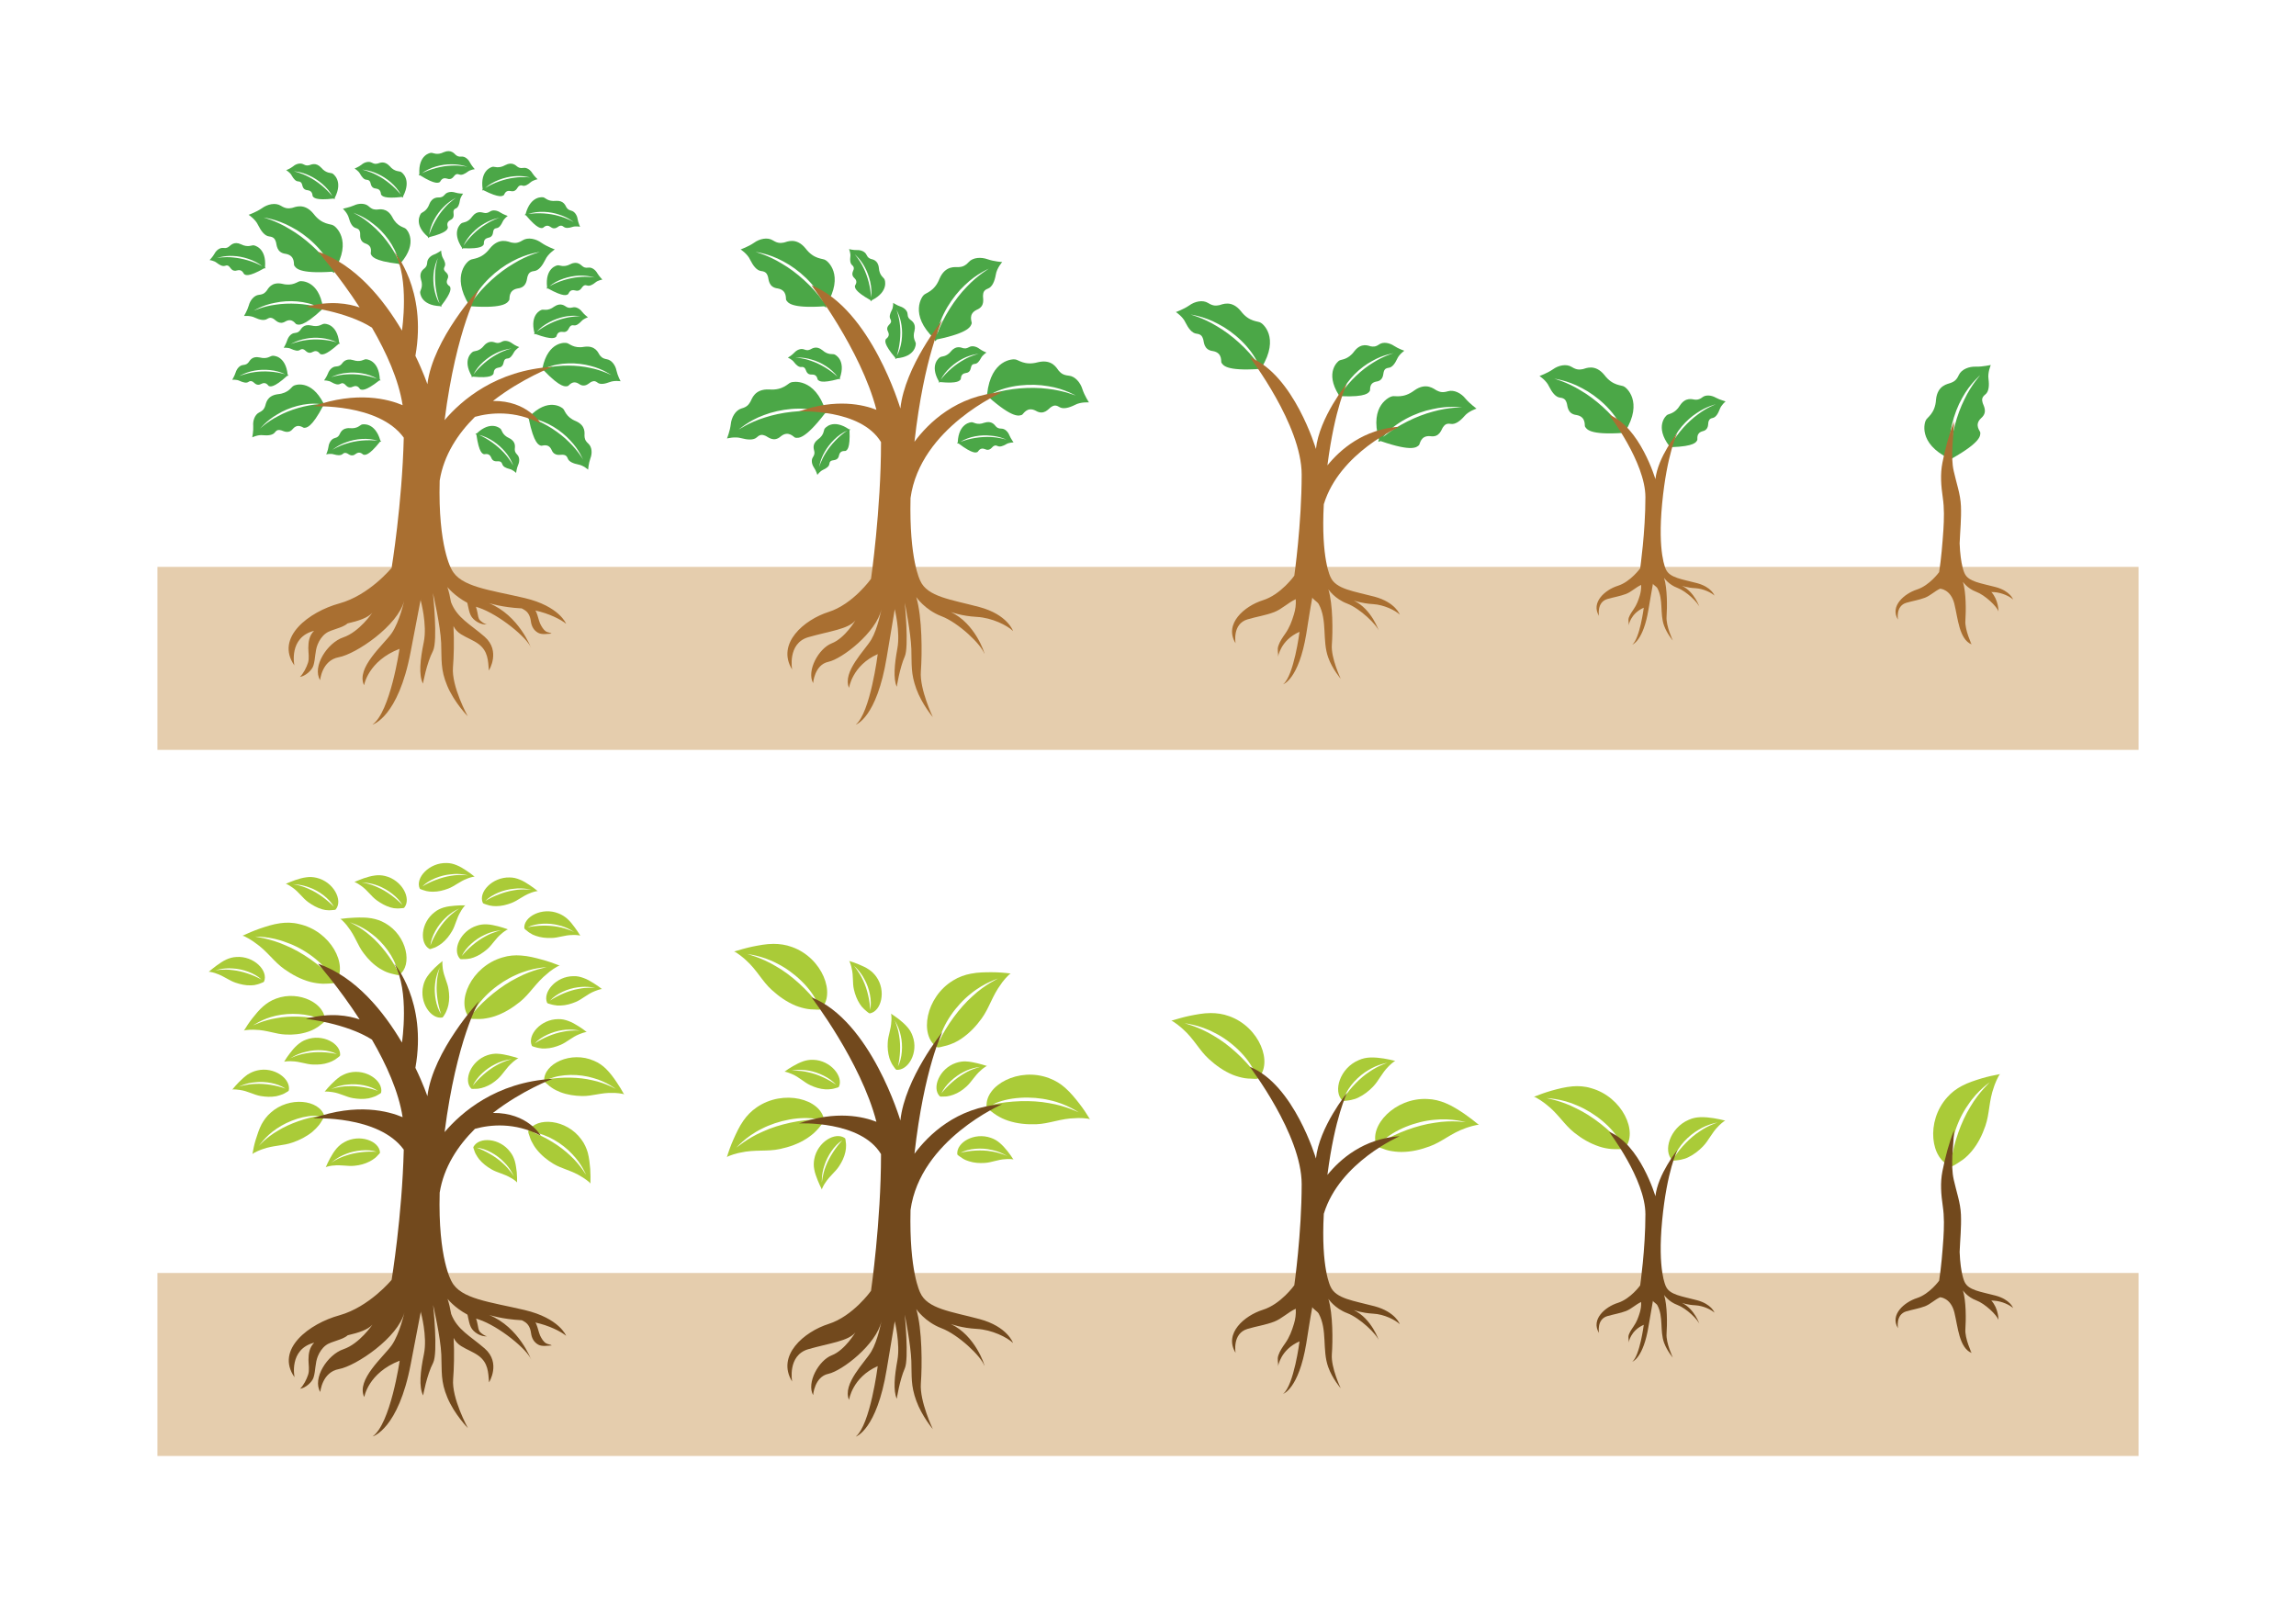 <?xml version="1.0" encoding="utf-8"?>
<!-- Generator: Adobe Illustrator 18.0.0, SVG Export Plug-In . SVG Version: 6.00 Build 0)  -->
<!DOCTYPE svg PUBLIC "-//W3C//DTD SVG 1.1//EN" "http://www.w3.org/Graphics/SVG/1.1/DTD/svg11.dtd">
<svg version="1.1" id="Layer_1" xmlns:x="http://ns.adobe.com/Extensibility/1.0/" xmlns:i="http://ns.adobe.com/AdobeIllustrator/10.0/" xmlns:graph="http://ns.adobe.com/Graphs/1.0/"
	 xmlns="http://www.w3.org/2000/svg" xmlns:xlink="http://www.w3.org/1999/xlink" xmlns:a="http://ns.adobe.com/AdobeSVGViewerExtensions/3.0/"
	 x="0px" y="0px" viewBox="0 0 1400 980" enable-background="new 0 0 1400 980" xml:space="preserve">
<g>
	<rect fill="#FFFFFF" width="1400" height="980"/>
	<g>
		<g>
			<rect x="96" y="345.7" fill="#E5CDAD" width="1208" height="111.6"/>
			<g>
				<g>
					<g>
						<path fill="#4BA747" d="M203.3,137.5c-1.4-1.1-6.9-0.2-12.1-7.1c-5.7-7-11.4-4-13.1-3.6c-1.9,0.3-3.6,0.7-6.8-1.3
							c-3.3-2.1-8.2-1-11.6,1.5c-3.5,2.4-8.1,4-8.1,4c0,0,4.2,2.7,5.8,6.3c1.8,3.6,4,6.6,6.8,6.9c2.9,0.3,3.5,1.8,4,3.2
							c0.6,1.6,0.2,6.7,6,7.4c6.1,1.1,4.7,6.5,5.2,7.1c1,1.4,2.4,5.2,23.1,3.8c0.4,0.3,0.9,0.5,1.3,0.8c0-0.5,0-1,0-1.5
							C215.3,146.3,204.2,137.8,203.3,137.5z M202,162.9c-6.6-9.3-16.4-18-25.2-23.1c-8.7-5.4-16.5-7.2-16.4-7.3
							c-0.2,0.2,7.9,0.8,17.2,5.9C186.8,143.1,197.2,152.3,202,162.9z"/>
					</g>
				</g>
				<g>
					<g>
						<path fill="#4BA747" d="M286.6,158.6c1.4-1.1,6.9-0.2,12.1-7.1c5.7-7,11.4-4,13.1-3.6c1.9,0.3,3.6,0.7,6.8-1.3
							c3.3-2.1,8.2-1,11.6,1.5c3.5,2.4,8.1,4,8.1,4c0,0-4.2,2.7-5.8,6.3c-1.8,3.6-4,6.6-6.8,6.9c-2.9,0.3-3.5,1.8-4,3.2
							c-0.6,1.6-0.2,6.7-6,7.4c-6.1,1.1-4.7,6.5-5.2,7.1c-1,1.4-2.4,5.2-23.1,3.8c-0.4,0.3-0.9,0.5-1.3,0.8c0-0.5,0-1,0-1.5
							C274.6,167.3,285.7,158.9,286.6,158.6z M287.9,183.9c6.6-9.3,16.4-18,25.2-23.1c8.7-5.4,16.5-7.2,16.4-7.3
							c0.2,0.2-7.9,0.8-17.2,5.9C303.1,164.2,292.7,173.4,287.9,183.9z"/>
					</g>
				</g>
				<g>
					<g>
						<path fill="#4BA747" d="M182.9,171.5c-1.4,0.1-4.3,3.2-10.7,1.6c-6.8-1.5-8.8,3.2-9.6,4.2c-0.9,1.1-1.8,2.2-4.7,2.5
							c-3,0.3-5.4,3.4-6.2,6.5c-0.9,3.1-2.9,6.4-2.9,6.4c0,0,3.8-0.4,6.6,1c2.8,1.3,5.6,2,7.5,0.8c1.9-1.2,3-0.6,4,0
							c1.1,0.6,3.4,3.9,7.2,1.5c4.2-2.3,6,1.6,6.6,1.7c1.3,0.4,4,1.9,15.7-9c0.4-0.1,0.8-0.1,1.2-0.2c-0.2-0.3-0.5-0.6-0.7-1
							C194.4,170.9,183.6,171.3,182.9,171.5z M194.5,187.4c-8.5-2.4-18.6-2.8-26.4-1.6c-7.9,1-13.4,3.8-13.4,3.6
							c0,0.2,5.2-3.4,13.2-4.8C175.8,182.9,186.5,183.3,194.5,187.4z"/>
					</g>
				</g>
				<g>
					<g>
						<path fill="#4BA747" d="M179,235.3c-1.3,0.5-2.9,4.5-9.6,5.1c-6.9,0.9-7.2,5.9-7.7,7.2c-0.5,1.4-1,2.6-3.6,3.9
							c-2.7,1.3-4,5-3.7,8.2c0.2,3.3-0.6,7-0.6,7c0,0,3.5-1.7,6.5-1.3c3.1,0.3,6,0,7.3-1.7c1.3-1.8,2.6-1.6,3.7-1.3
							c1.3,0.2,4.5,2.6,7.3-0.9c3.2-3.6,6.2-0.5,6.8-0.6c1.3-0.1,4.4,0.5,11.8-13.7c0.3-0.2,0.7-0.4,1.1-0.5c-0.3-0.2-0.7-0.4-1-0.7
							C189.6,230.9,179.5,234.8,179,235.3z M195.1,246.4c-8.8,0.6-18.5,3.5-25.4,7.3c-7.1,3.6-11.4,8-11.4,7.9
							c0.1,0.2,3.8-4.9,10.8-8.9C176,248.4,186.3,245.3,195.1,246.4z"/>
					</g>
				</g>
				<g>
					<g>
						<path fill="#4BA747" d="M247.4,139.5c-0.9-1-5.2-1.1-8.2-7.1c-3.3-6.1-8.1-4.6-9.4-4.6c-1.5,0-2.8,0-5-2c-2.2-2-6.1-1.9-9-0.5
							c-3,1.3-6.7,1.9-6.7,2c0,0,2.8,2.6,3.6,5.6c0.8,3,2.1,5.6,4.3,6.2c2.2,0.6,2.4,1.8,2.6,3c0.2,1.3-0.8,5.1,3.5,6.5
							c4.5,1.7,2.7,5.6,3,6.2c0.5,1.2,1.1,4.3,17,6.1c0.3,0.3,0.6,0.5,0.9,0.8c0.1-0.4,0.2-0.8,0.3-1.2
							C255.3,147.8,248,139.8,247.4,139.5z M242.9,158.6c-3.7-8-9.9-16-16-21.1c-5.9-5.3-11.6-7.7-11.5-7.8
							c-0.2,0.1,5.9,1.7,12.3,6.9C234.1,141.4,240.7,149.9,242.9,158.6z"/>
					</g>
				</g>
				<g>
					<g>
						<path fill="#4BA747" d="M345.6,209.2c1.4,0.1,4.1,3.5,10.6,2.3c6.9-1,8.6,3.7,9.3,4.8c0.9,1.2,1.7,2.3,4.6,2.8
							c2.9,0.5,5.2,3.7,5.8,6.9c0.7,3.2,2.5,6.5,2.5,6.5c0,0-3.8-0.6-6.6,0.5c-2.9,1.1-5.8,1.7-7.5,0.3c-1.8-1.4-2.9-0.8-4-0.3
							c-1.2,0.6-3.6,3.7-7.3,1.1c-4-2.6-6.1,1.2-6.7,1.3c-1.3,0.3-4.1,1.7-15.1-9.9c-0.4-0.1-0.8-0.2-1.2-0.2
							c0.3-0.3,0.5-0.6,0.8-0.9C334.2,207.9,344.9,208.9,345.6,209.2z M333.1,224.3c8.6-1.9,18.7-1.7,26.5,0
							c7.8,1.5,13.2,4.6,13.2,4.4c0,0.2-5-3.7-12.9-5.6C352.1,221,341.3,220.8,333.1,224.3z"/>
					</g>
				</g>
				<g>
					<g>
						<path fill="#4BA747" d="M343.3,249.2c1.1,0.8,1.6,5.1,7.8,7.6c6.4,2.8,5.2,7.7,5.3,9c0.1,1.5,0.2,2.8,2.4,4.8
							c2.2,2,2.4,5.9,1.2,8.9c-1.1,3.1-1.4,6.9-1.4,6.9c0,0-2.9-2.6-5.9-3.1c-3-0.6-5.8-1.7-6.5-3.7c-0.8-2.1-2-2.2-3.2-2.3
							c-1.3-0.1-5,1.2-6.7-3c-2-4.3-5.8-2.2-6.4-2.5c-1.2-0.4-4.3-0.8-7.5-16.5c-0.3-0.3-0.6-0.6-0.9-0.8c0.4-0.1,0.8-0.2,1.1-0.3
							C334.3,242,342.8,248.6,343.3,249.2z M324.6,255.3c8.3,3,16.7,8.6,22.3,14.2c5.7,5.5,8.7,10.9,8.7,10.8
							c-0.1,0.2-2.2-5.8-7.9-11.7C342.4,262.7,333.4,256.7,324.6,255.3z"/>
					</g>
				</g>
				<g>
					<g>
						<path fill="#4BA747" d="M288.4,214.5c0.8-0.6,3.8,0,6.7-3.7c3.2-3.7,6.3-2,7.2-1.8c1,0.2,1.9,0.4,3.7-0.6
							c1.8-1.1,4.5-0.4,6.3,1c1.9,1.4,4.3,2.3,4.3,2.3c0,0-2.3,1.4-3.3,3.3c-1,1.9-2.3,3.6-3.8,3.6c-1.6,0.1-1.9,0.9-2.2,1.7
							c-0.4,0.8-0.2,3.6-3.4,3.9c-3.3,0.5-2.7,3.4-3,3.8c-0.6,0.7-1.4,2.8-12.6,1.7c-0.2,0.1-0.5,0.3-0.7,0.4c0-0.3,0-0.6,0-0.8
							C281.7,219.1,287.9,214.7,288.4,214.5z M288.7,228.4c3.7-5,9.2-9.5,14.1-12.2c4.8-2.8,9.1-3.6,9.1-3.7
							c0.1,0.1-4.3,0.3-9.5,2.9C297.3,217.9,291.4,222.7,288.7,228.4z"/>
					</g>
				</g>
				<g>
					<g>
						<path fill="#4BA747" d="M256.2,178.1c0-1,2-3.2,0.5-7.6c-1.4-4.7,1.7-6.4,2.3-7c0.7-0.7,1.4-1.4,1.5-3.5c0.1-2.1,2-4,4.2-4.8
							c2.1-0.8,4.3-2.4,4.3-2.4c0,0,0,2.7,1.1,4.6c1.1,1.9,1.8,3.8,1,5.2c-0.8,1.4-0.3,2.1,0.2,2.8c0.5,0.7,3,2.1,1.5,4.9
							c-1.4,3.1,1.5,4.1,1.6,4.5c0.3,0.9,1.6,2.7-5.3,11.6c0,0.3,0,0.6,0,0.8c-0.2-0.1-0.5-0.3-0.7-0.5
							C256.5,186.2,256.1,178.6,256.2,178.1z M268.1,185.3c-2.2-5.8-3.1-12.9-2.8-18.4c0.2-5.6,1.8-9.7,1.7-9.6c0.1,0-2,3.8-2.6,9.6
							C263.8,172.4,264.8,179.9,268.1,185.3z"/>
					</g>
				</g>
				<g>
					<g>
						<path fill="#4BA747" d="M281.5,136.1c0.8-0.6,3.8-0.2,6.5-4.1c3-3.9,6.1-2.3,7.1-2.2c1,0.2,2,0.3,3.7-0.8
							c1.7-1.2,4.4-0.7,6.3,0.6c1.9,1.2,4.5,2.1,4.5,2.1c0,0-2.2,1.5-3.1,3.5c-0.9,2-2.1,3.7-3.6,3.9c-1.6,0.2-1.9,1-2.1,1.8
							c-0.3,0.9,0,3.6-3.1,4.1c-3.3,0.7-2.5,3.6-2.7,4c-0.5,0.8-1.2,2.9-12.5,2.4c-0.2,0.1-0.5,0.3-0.7,0.5c0-0.3,0-0.6-0.1-0.8
							C275.1,141.1,281,136.3,281.5,136.1z M282.6,149.9c3.4-5.2,8.6-10.1,13.4-13c4.7-3.1,8.9-4.2,8.8-4.2c0.1,0.1-4.3,0.6-9.3,3.5
							C290.6,138.9,285.1,144.1,282.6,149.9z"/>
					</g>
				</g>
				<g>
					<g>
						<path fill="#4BA747" d="M256.7,130.2c0.6-0.8,3.5-1.3,5.1-5.7c1.8-4.6,5.3-4,6.2-4.1c1-0.1,2-0.2,3.3-1.8
							c1.3-1.6,4.1-1.9,6.2-1.2c2.2,0.7,4.9,0.7,4.9,0.7c0,0-1.7,2.1-2,4.3c-0.3,2.1-1,4.1-2.4,4.7c-1.5,0.6-1.5,1.5-1.5,2.3
							c-0.1,0.9,1,3.5-1.9,4.8c-3,1.6-1.4,4.1-1.5,4.6c-0.3,0.9-0.4,3.1-11.3,5.8c-0.2,0.2-0.4,0.4-0.6,0.6
							c-0.1-0.3-0.2-0.5-0.3-0.8C252,136.8,256.4,130.6,256.7,130.2z M261.7,143.2c1.9-5.9,5.5-12.1,9.2-16.2
							c3.6-4.2,7.4-6.5,7.3-6.5c0.1,0.1-4,1.8-7.9,5.9C266.3,130.4,262.4,136.9,261.7,143.2z"/>
					</g>
				</g>
				<g>
					<g>
						<path fill="#4BA747" d="M263,93.2c1-0.1,3.4,1.7,7.6-0.4c4.5-1.9,6.5,1,7.2,1.6c0.8,0.6,1.5,1.3,3.6,1.1
							c2.1-0.2,4.2,1.6,5.2,3.7c1.1,2,2.9,4,2.9,4c0,0-2.7,0.2-4.4,1.6c-1.8,1.3-3.6,2.2-5.1,1.6c-1.5-0.6-2.1,0-2.7,0.5
							c-0.7,0.6-1.8,3.2-4.8,2c-3.2-1-3.9,1.9-4.3,2.1c-0.8,0.4-2.5,1.9-12.1-4.1c-0.3,0-0.6,0-0.8,0c0.1-0.3,0.2-0.5,0.4-0.8
							C255,94.3,262.5,93.1,263,93.2z M257.2,105.7c5.5-2.8,12.5-4.5,18-4.7c5.6-0.3,9.8,0.8,9.8,0.7c0,0.1-4-1.6-9.8-1.5
							C269.6,100.1,262.2,101.9,257.2,105.7z"/>
					</g>
				</g>
				<g>
					<g>
						<path fill="#4BA747" d="M330.5,188.9c0.9-0.3,3.6,1,7.4-1.9c4.1-2.8,6.6-0.3,7.4,0.1c0.9,0.5,1.8,0.9,3.8,0.4
							c2-0.6,4.4,0.7,5.8,2.6c1.4,1.8,3.6,3.4,3.6,3.4c0,0-2.6,0.8-4,2.4c-1.5,1.6-3.1,2.8-4.6,2.5c-1.5-0.3-2.1,0.4-2.6,1.1
							c-0.6,0.7-1.1,3.5-4.3,2.9c-3.4-0.4-3.5,2.6-3.8,2.9c-0.7,0.6-2.1,2.3-12.7-1.6c-0.3,0.1-0.5,0.1-0.8,0.2
							c0.1-0.3,0.1-0.5,0.2-0.8C322.9,191.6,330,188.9,330.5,188.9z M327.3,202.3c4.9-3.8,11.3-6.9,16.8-8.2
							c5.4-1.4,9.8-1.2,9.7-1.3c0.1,0.1-4.3-0.8-9.9,0.4C338.3,194.4,331.4,197.6,327.3,202.3z"/>
					</g>
				</g>
				<g>
					<g>
						<path fill="#4BA747" d="M340.2,161.8c0.9-0.2,3.5,1.5,7.6-0.7c4.4-2.2,6.5,0.7,7.3,1.2c0.8,0.6,1.6,1.2,3.7,0.9
							c2.1-0.3,4.3,1.4,5.4,3.4c1.2,2,3.1,3.9,3.1,3.9c0,0-2.7,0.4-4.3,1.8c-1.7,1.4-3.5,2.3-5,1.8c-1.5-0.5-2.1,0.1-2.7,0.7
							c-0.7,0.6-1.6,3.3-4.7,2.3c-3.3-0.9-3.8,2.1-4.2,2.3c-0.8,0.5-2.4,2-12.3-3.5c-0.3,0-0.6,0.1-0.8,0.1c0.1-0.3,0.2-0.5,0.3-0.8
							C332.2,163.3,339.7,161.7,340.2,161.8z M335,174.6c5.4-3.1,12.2-5.1,17.8-5.6c5.6-0.6,9.8,0.3,9.8,0.2c0,0.1-4.1-1.4-9.9-1.1
							C347.1,168.4,339.8,170.5,335,174.6z"/>
					</g>
				</g>
				<g>
					<g>
						<path fill="#4BA747" d="M331.5,120.4c0.9,0.2,2.7,2.6,7.4,2.1c4.9-0.4,5.9,3,6.4,3.8c0.6,0.9,1.1,1.7,3.1,2.2
							c2,0.5,3.5,2.8,3.8,5.1c0.4,2.3,1.5,4.7,1.5,4.7c0,0-2.6-0.6-4.7,0.1c-2.1,0.7-4.1,0.9-5.3-0.1c-1.2-1-2-0.7-2.8-0.4
							c-0.8,0.4-2.7,2.5-5.2,0.5c-2.7-2-4.3,0.6-4.8,0.6c-0.9,0.1-2.9,1-10.2-7.7c-0.3-0.1-0.5-0.1-0.8-0.2c0.2-0.2,0.4-0.4,0.6-0.6
							C323.6,119,331.1,120.2,331.5,120.4z M322.1,130.5c6.1-0.9,13.2-0.4,18.6,1.2c5.4,1.4,9.1,3.8,9.1,3.7c0,0.1-3.3-2.8-8.8-4.5
							C335.6,129,328,128.4,322.1,130.5z"/>
					</g>
				</g>
				<g>
					<g>
						<path fill="#4BA747" d="M300.5,101.7c0.9-0.2,3.5,1.3,7.6-1c4.3-2.3,6.6,0.4,7.3,0.9c0.9,0.6,1.7,1.1,3.7,0.8
							c2.1-0.4,4.3,1.2,5.5,3.2c1.2,1.9,3.2,3.7,3.2,3.7c0,0-2.7,0.5-4.3,1.9c-1.6,1.4-3.4,2.5-4.9,2c-1.5-0.5-2.1,0.2-2.7,0.8
							c-0.6,0.7-1.5,3.3-4.6,2.5c-3.3-0.7-3.7,2.3-4.1,2.5c-0.8,0.5-2.3,2.1-12.4-3c-0.3,0-0.6,0.1-0.8,0.1c0.1-0.3,0.2-0.5,0.3-0.8
							C292.6,103.6,300,101.7,300.5,101.7z M295.8,114.7c5.3-3.3,12-5.6,17.6-6.3c5.5-0.8,9.8-0.1,9.8-0.2c0,0.1-4.2-1.3-9.9-0.7
							C307.6,108,300.4,110.5,295.8,114.7z"/>
					</g>
				</g>
				<g>
					<g>
						<path fill="#4BA747" d="M305.3,261.6c0.7,0.6,0.9,3.7,5.2,5.6c4.4,2.2,3.4,5.6,3.4,6.6c0,1,0,2,1.5,3.5
							c1.5,1.5,1.5,4.2,0.5,6.3c-0.9,2.1-1.2,4.8-1.2,4.8c0,0-1.9-1.9-4-2.4c-2.1-0.5-4-1.4-4.4-2.9c-0.5-1.5-1.3-1.7-2.2-1.8
							c-0.9-0.1-3.6,0.7-4.6-2.3c-1.3-3.1-4-1.8-4.4-2c-0.9-0.4-3-0.7-4.6-11.9c-0.2-0.2-0.4-0.4-0.6-0.6c0.3-0.1,0.5-0.1,0.8-0.2
							C299.3,256.2,305,261.2,305.3,261.6z M292,265.2c5.7,2.4,11.4,6.7,15.2,10.8c3.8,4.1,5.7,8,5.8,7.9c-0.1,0.1-1.3-4.1-5.1-8.5
							C304.2,271,298.1,266.5,292,265.2z"/>
					</g>
				</g>
				<g>
					<g>
						<path fill="#4BA747" d="M222.9,219.1c-1,0-3.2,2-7.6,0.5c-4.7-1.4-6.4,1.7-7,2.4c-0.7,0.7-1.4,1.4-3.5,1.5
							c-2.1,0.1-4,2-4.8,4.2c-0.8,2.1-2.4,4.3-2.4,4.3c0,0,2.7-0.1,4.6,1.1c1.9,1.1,3.8,1.8,5.2,1c1.4-0.8,2.1-0.3,2.8,0.2
							c0.7,0.5,2.1,3,5,1.5c3.1-1.4,4.1,1.5,4.5,1.6c0.9,0.3,2.7,1.6,11.6-5.4c0.3,0,0.6,0,0.8,0c-0.1-0.2-0.3-0.5-0.5-0.7
							C231,219.4,223.4,219,222.9,219.1z M230,231c-5.8-2.2-12.9-3.1-18.5-2.7c-5.6,0.3-9.7,1.8-9.6,1.7c0,0.1,3.8-2.1,9.6-2.6
							C217.1,226.7,224.7,227.7,230,231z"/>
					</g>
				</g>
				<g>
					<g>
						<path fill="#4BA747" d="M220.6,258.9c-0.9,0.2-2.6,2.7-7.3,2.2c-4.9-0.3-5.8,3.1-6.3,3.9c-0.5,0.9-1,1.7-3,2.2
							c-2,0.5-3.4,2.9-3.7,5.2c-0.3,2.3-1.4,4.7-1.4,4.7c0,0,2.6-0.7,4.7,0c2.1,0.6,4.1,0.8,5.3-0.2c1.2-1.1,2-0.7,2.8-0.4
							c0.8,0.3,2.7,2.4,5.2,0.3c2.7-2,4.3,0.5,4.8,0.5c0.9,0.1,3,0.9,10-7.9c0.3-0.1,0.5-0.2,0.8-0.2c-0.2-0.2-0.4-0.4-0.6-0.6
							C228.6,257.3,221.1,258.7,220.6,258.9z M230.3,268.8c-6.2-0.8-13.3-0.1-18.6,1.6c-5.4,1.5-9,4-9,3.9c0,0.1,3.3-2.9,8.7-4.7
							C216.8,267.6,224.3,266.8,230.3,268.8z"/>
					</g>
				</g>
				<g>
					<g>
						<path fill="#4BA747" d="M197.4,197.5c-1,0-3,2.2-7.6,1c-4.8-1.1-6.2,2.2-6.8,2.9c-0.7,0.8-1.3,1.5-3.4,1.7
							c-2.1,0.2-3.8,2.3-4.5,4.5c-0.7,2.2-2.1,4.5-2.1,4.5c0,0,2.7-0.3,4.6,0.7c2,0.9,4,1.5,5.3,0.6c1.3-0.9,2.1-0.4,2.8,0
							c0.8,0.5,2.3,2.8,5,1.2c3-1.6,4.2,1.2,4.6,1.3c0.9,0.3,2.8,1.4,11.2-6.2c0.3,0,0.6-0.1,0.8-0.1c-0.2-0.2-0.3-0.5-0.5-0.7
							C205.5,197.2,197.9,197.3,197.4,197.5z M205.4,208.8c-5.9-1.8-13.1-2.2-18.6-1.4c-5.5,0.7-9.5,2.5-9.5,2.4
							c0,0.1,3.7-2.3,9.4-3.3C192.2,205.4,199.8,205.9,205.4,208.8z"/>
					</g>
				</g>
				<g>
					<g>
						<path fill="#4BA747" d="M202.7,105.8c-0.8-0.5-3.8,0.1-6.8-3.5c-3.3-3.6-6.3-1.8-7.2-1.6c-1,0.2-1.9,0.5-3.7-0.5
							c-1.8-1-4.5-0.3-6.2,1.2c-1.8,1.4-4.3,2.4-4.3,2.4c0,0,2.4,1.3,3.4,3.3c1.1,1.9,2.4,3.5,3.9,3.5c1.6,0.1,2,0.9,2.3,1.6
							c0.4,0.8,0.3,3.6,3.5,3.8c3.3,0.4,2.8,3.4,3.1,3.7c0.6,0.7,1.5,2.7,12.7,1.4c0.2,0.1,0.5,0.3,0.7,0.4c0-0.3,0-0.6,0-0.8
							C209.5,110.3,203.1,106,202.7,105.8z M202.7,119.7c-3.9-4.9-9.5-9.3-14.4-11.8c-4.9-2.6-9.2-3.4-9.1-3.5
							c-0.1,0.1,4.3,0.2,9.5,2.7C193.8,109.4,199.8,114.1,202.7,119.7z"/>
					</g>
				</g>
				<g>
					<g>
						<path fill="#4BA747" d="M244.4,104.8c-0.8-0.5-3.8,0.1-6.8-3.5c-3.3-3.6-6.3-1.8-7.2-1.6c-1,0.2-1.9,0.5-3.7-0.5
							c-1.8-1-4.5-0.3-6.2,1.2c-1.8,1.4-4.3,2.4-4.3,2.4c0,0,2.4,1.3,3.4,3.3c1.1,1.9,2.4,3.5,3.9,3.5c1.6,0.1,2,0.9,2.3,1.6
							c0.4,0.8,0.3,3.6,3.5,3.8c3.3,0.4,2.8,3.4,3.1,3.7c0.6,0.7,1.5,2.7,12.7,1.4c0.2,0.1,0.5,0.3,0.7,0.4c0-0.3,0-0.6,0-0.8
							C251.2,109.2,244.9,105,244.4,104.8z M244.4,118.7c-3.9-4.9-9.5-9.3-14.4-11.8c-4.9-2.6-9.2-3.4-9.1-3.5
							c-0.1,0.1,4.3,0.2,9.5,2.7C235.6,108.4,241.5,113.1,244.4,118.7z"/>
					</g>
				</g>
				<g>
					<g>
						<path fill="#4BA747" d="M154.6,149.6c-0.9-0.2-3.4,1.5-7.6-0.6c-4.4-2.1-6.5,0.8-7.3,1.3c-0.8,0.6-1.6,1.2-3.6,0.9
							c-2.1-0.2-4.2,1.4-5.3,3.5c-1.1,2-3,3.9-3,3.9c0,0,2.7,0.3,4.4,1.7c1.7,1.3,3.5,2.3,5,1.8c1.5-0.6,2.1,0,2.7,0.6
							c0.7,0.6,1.7,3.2,4.7,2.2c3.2-0.9,3.9,2.1,4.3,2.3c0.8,0.5,2.4,2,12.2-3.6c0.3,0,0.6,0,0.8,0.1c-0.1-0.3-0.2-0.5-0.3-0.8
							C162.6,151.1,155.1,149.6,154.6,149.6z M160,162.4c-5.4-3-12.3-4.9-17.9-5.4c-5.6-0.6-9.8,0.4-9.8,0.3c0,0.1,4.1-1.5,9.8-1.2
							C147.8,156.3,155.1,158.4,160,162.4z"/>
					</g>
				</g>
				<g>
					<g>
						<path fill="#4BA747" d="M166,217c-1,0-3,2.2-7.6,1c-4.8-1.1-6.2,2.2-6.8,2.9c-0.7,0.8-1.3,1.5-3.4,1.7
							c-2.1,0.2-3.8,2.3-4.5,4.5c-0.7,2.2-2.1,4.5-2.1,4.5c0,0,2.7-0.3,4.6,0.7c2,0.9,4,1.5,5.3,0.6c1.3-0.9,2.1-0.4,2.8,0
							c0.8,0.5,2.3,2.8,5,1.2c3-1.6,4.2,1.2,4.6,1.3c0.9,0.3,2.8,1.4,11.2-6.2c0.3,0,0.6-0.1,0.8-0.1c-0.2-0.2-0.3-0.5-0.5-0.7
							C174.1,216.7,166.5,216.8,166,217z M174,228.3c-5.9-1.8-13.1-2.2-18.6-1.4c-5.5,0.7-9.5,2.5-9.5,2.4c0,0.1,3.7-2.3,9.4-3.3
							C160.8,225,168.4,225.4,174,228.3z"/>
					</g>
				</g>
				<path fill="#A96F31" d="M329.3,380.2c-0.9-2.2-1.3-4.5-2.2-6.7c-0.2-0.5-0.4-0.9-0.7-1.2c8.3,1.8,15.5,5.4,18.8,8.1
					c0,0-4.1-10.7-25.3-15.7c-21.2-5-39.1-6.7-44.5-17.4c0,0-8.4-13.7-7.3-54.2c2.5-15.6,11.1-28.6,21.5-38.9
					c9.4-2.6,24.2-4.1,40.1,4.1c0,0-7.9-14-29.1-13.8c17.9-13.9,36.4-20.8,36.4-20.8c-34.5,2-55.7,20.5-65.9,32.5
					c7.2-56.3,21-79.9,21-79.9s-28.1,30.3-31.5,58c0,0-2.4-7.2-7.3-17.3c7.2-40.5-12.9-63.5-12.9-63.5c9.5,16.4,4.7,48.1,4.7,48.1
					c-11.1-18.8-28.1-40.1-51.2-48.1c0,0,12.6,14.3,25.4,34c-6.6-2.3-17.7-4.4-32.8-0.4c0,0,24.6,2.7,40.3,12.7
					c8.7,15,16.3,31.7,18.7,47.3c-8.4-3.6-27.7-8.9-54.6,0.7c0,0,40-2,55.3,19.1c-1,40.5-7.4,79.4-7.4,79.4s-13.6,16.7-31.9,21.7
					c-18.3,5-39.4,20.7-27.4,37.8c0,0-3.7-17.1,12-21.1c-2.9,2.8-3.5,6.7-3.5,10.5c0,2.8,0.7,6.2-0.2,9c-1,3-2.7,6.4-4.9,8.6
					c3.1-0.4,7.3-3.9,8.2-6.9c1.3-4.2,0.9-8.8,2.6-12.9c1-2.5,2.7-5.1,4.9-6.7c1.8-1.4,4.5-2.1,6.7-2.9c2.3-0.8,4.8-1.6,6.6-3.2
					c6.9-1.6,12.3-3.4,15.1-6.5c0,0-7.9,11.7-17.7,15c-9.8,3.3-19.1,17.9-14.1,26.1c0,0,1-12.1,11.4-14
					c10.4-1.9,36.1-19.2,39.9-34.6c0,0-2.8,12.9-7.7,20c-4.9,7-21.9,21.1-16.8,31.7c0,0,2.4-14.8,21.6-22.2c0,0-5.6,38.6-16.5,46.2
					c0,0,15.7-4.2,23.3-44.4s6.1-31.4,6.1-31.4s4.1,14.8,1.9,25.5s-3.2,19.9-0.5,25.3c0,0,2.2-12.4,6.1-19.9c3.1-6.2,0-35.3,0-35.3
					s4.6,20,5,30.4s-0.5,16.1,3.7,26.1c4.2,10.1,12.5,18.6,12.5,18.6s-10-18.2-9-29.9c0.5-6.1,0.8-15.6,0.3-25.1c1,2,2.5,3.7,4.6,5
					c3.5,2.2,7.6,3.6,10.9,6.1c5.5,4.3,5.6,9.7,6.1,16c0,0,7.4-11.8-2.6-20.6c-8.7-7.6-16.8-11.4-20.5-21.1
					c-0.6-3.4-1.3-6.5-2.2-9.2c0,0,4.1,5.3,12.1,9.6c0.2,0.5,0.3,1.1,0.4,1.7c0.5,2,0.8,4.1,1.7,5.9c1.5,3.2,6.2,6,9.8,5.6
					c-1.3-0.2-3.2-1.6-4.1-2.5c-1.2-1.2-1.2-3.2-1.6-4.8c-0.2-1.1-0.5-2.3-0.9-3.5c0.5,0.2,1,0.4,1.5,0.5
					c12.6,4.2,29.9,18.5,32.1,24.6c0,0-7.3-19.8-25.7-27.3c0,0,8.1,2.6,19.6,3.2c0.1,0,0.2,0,0.3,0c0.5,0.2,1,0.5,1.5,0.8
					c2.7,1.5,3.8,4.1,4.2,7.1c0.4,3,1.7,5.5,4.4,7c2.3,1.3,5.7,0.6,8.2,0.5c-0.5-0.6-2.5-0.7-3.4-1.3
					C331.4,384.1,330.2,382.1,329.3,380.2z"/>
			</g>
			<g>
				<g>
					<g>
						<path fill="#4BA747" d="M503.3,158.6c-1.4-1.1-6.9-0.2-12.1-7.1c-5.7-7-11.4-4-13.1-3.6c-1.9,0.3-3.6,0.7-6.8-1.3
							c-3.3-2.1-8.2-1-11.6,1.5c-3.5,2.4-8.1,4-8.1,4c0,0,4.2,2.7,5.8,6.3c1.8,3.6,4,6.6,6.8,6.9c2.9,0.3,3.5,1.8,4,3.2
							c0.6,1.6,0.2,6.7,6,7.4c6.1,1.1,4.7,6.5,5.2,7.1c1,1.4,2.4,5.2,23.1,3.8c0.4,0.3,0.9,0.5,1.3,0.8c0-0.5,0-1,0-1.5
							C515.3,167.3,504.2,158.9,503.3,158.6z M502,183.9c-6.6-9.3-16.4-18-25.2-23.1c-8.7-5.4-16.5-7.2-16.4-7.3
							c-0.2,0.2,7.9,0.8,17.2,5.9C486.8,164.2,497.2,173.4,502,183.9z"/>
					</g>
				</g>
				<g>
					<g>
						<path fill="#4BA747" d="M482.3,233.2c-1.7,0.4-4.7,5-13.3,4.3c-9-0.4-10.5,5.9-11.4,7.4c-1,1.6-1.8,3.2-5.5,4.2
							c-3.7,1.1-6.1,5.5-6.5,9.6c-0.5,4.2-2.3,8.7-2.3,8.7c0,0,4.8-1.3,8.6-0.2c3.8,1,7.6,1.4,9.7-0.6c2.1-2,3.6-1.4,5-0.9
							c1.6,0.6,5.1,4.3,9.5,0.4c4.8-3.9,8,0.7,8.8,0.8c1.7,0.2,5.5,1.6,18.1-14.8c0.5-0.2,1-0.3,1.5-0.5c-0.4-0.4-0.7-0.7-1.1-1.1
							C496.8,230,483.2,232.8,482.3,233.2z M500.4,251c-11.3-1.2-24.3,0.4-34,3.6c-9.8,3-16.3,7.7-16.3,7.5c0,0.3,5.9-5.4,15.8-9
							C475.6,249.4,489.4,247.6,500.4,251z"/>
					</g>
				</g>
				<g>
					<g>
						<path fill="#4BA747" d="M563.2,180c1.1-1.4,6.6-2.1,9.7-10.1c3.6-8.3,9.9-6.9,11.6-7c1.9-0.2,3.6-0.3,6.2-3.1
							c2.6-2.9,7.6-3.1,11.5-1.7c4,1.4,8.9,1.7,8.9,1.7c0,0-3.3,3.7-3.9,7.7c-0.7,3.9-2.1,7.5-4.8,8.5c-2.7,1-2.9,2.6-3,4.2
							c-0.2,1.7,1.6,6.5-3.8,8.7c-5.6,2.7-2.8,7.5-3.1,8.3c-0.6,1.6-1,5.6-21.2,9.8c-0.4,0.4-0.7,0.7-1.1,1.1
							c-0.2-0.5-0.3-1-0.5-1.5C554,191.6,562.5,180.5,563.2,180z M571.3,204c3.9-10.7,11-21.7,18.1-29c7-7.5,14-11.3,13.9-11.4
							c0.2,0.2-7.4,2.9-15,10.3C580.7,181,573.1,192.6,571.3,204z"/>
					</g>
				</g>
				<g>
					<g>
						<path fill="#4BA747" d="M619,219.2c1.8,0,5.6,4,13.9,1.7c8.8-2.1,11.5,3.8,12.6,5.1c1.3,1.4,2.4,2.7,6.2,3.1
							c3.8,0.3,7.1,4.2,8.3,8.2c1.3,4,4,8.1,4,8.1c0,0-5-0.4-8.5,1.5c-3.6,1.8-7.2,2.8-9.6,1.3c-2.5-1.6-3.8-0.7-5.1,0.1
							c-1.4,0.9-4.2,5.2-9.2,2.2c-5.5-2.9-7.7,2.3-8.5,2.5c-1.6,0.5-5.1,2.6-20.6-11.1c-0.5-0.1-1-0.1-1.5-0.2
							c0.3-0.4,0.6-0.8,0.9-1.3C604.2,218.8,618.1,218.9,619,219.2z M604.7,240.1c10.9-3.4,23.9-4.3,34.1-3
							c10.2,1.1,17.5,4.4,17.5,4.2c0,0.3-6.8-4.2-17.2-5.8C628.7,233.7,614.8,234.6,604.7,240.1z"/>
					</g>
				</g>
				<g>
					<g>
						<path fill="#4BA747" d="M573.3,217.8c0.8-0.6,3.8,0,6.7-3.7c3.2-3.7,6.3-2,7.2-1.8c1,0.2,1.9,0.4,3.7-0.6
							c1.8-1.1,4.5-0.4,6.3,1c1.9,1.4,4.3,2.3,4.3,2.3c0,0-2.3,1.4-3.3,3.3c-1,1.9-2.3,3.6-3.8,3.6c-1.6,0.1-1.9,0.9-2.2,1.7
							c-0.4,0.8-0.2,3.6-3.4,3.9c-3.3,0.5-2.7,3.4-3,3.8c-0.6,0.7-1.4,2.8-12.6,1.7c-0.2,0.1-0.5,0.3-0.7,0.4c0-0.3,0-0.6,0-0.8
							C566.6,222.4,572.8,218,573.3,217.8z M573.6,231.6c3.7-5,9.2-9.5,14.1-12.2c4.8-2.8,9.1-3.6,9.1-3.7c0.1,0.1-4.3,0.3-9.5,2.9
							C582.2,221.1,576.4,226,573.6,231.6z"/>
					</g>
				</g>
				<g>
					<g>
						<path fill="#4BA747" d="M592.6,257.5c1-0.1,3.2,2,7.6,0.3c4.7-1.5,6.4,1.6,7,2.2c0.7,0.7,1.4,1.4,3.5,1.4c2.1,0,4,2,4.8,4.1
							c0.9,2.1,2.5,4.2,2.5,4.3c0,0-2.7,0-4.5,1.1c-1.9,1.1-3.8,1.8-5.2,1.1c-1.4-0.7-2.1-0.2-2.8,0.3c-0.7,0.5-2.1,3-4.9,1.6
							c-3.1-1.3-4.1,1.5-4.5,1.7c-0.9,0.4-2.6,1.6-11.7-5.2c-0.3,0-0.6,0-0.8,0c0.1-0.2,0.3-0.5,0.4-0.7
							C584.5,258,592.1,257.4,592.6,257.5z M585.6,269.5c5.8-2.3,12.8-3.3,18.4-3c5.6,0.2,9.7,1.7,9.7,1.6c0,0.1-3.9-2-9.6-2.4
							C598.4,265,590.9,266.1,585.6,269.5z"/>
					</g>
				</g>
				<g>
					<g>
						<path fill="#4BA747" d="M558.4,209.4c0-1-2.1-3.1-0.8-7.6c1.2-4.8-2-6.3-2.6-6.9c-0.8-0.7-1.5-1.3-1.6-3.4
							c-0.1-2.1-2.2-3.9-4.4-4.6c-2.2-0.7-4.4-2.3-4.4-2.2c0,0,0.2,2.7-0.9,4.6c-1,1.9-1.6,3.9-0.8,5.2c0.8,1.4,0.4,2.1-0.1,2.8
							c-0.5,0.8-2.9,2.2-1.3,5c1.5,3-1.3,4.2-1.4,4.6c-0.3,0.9-1.5,2.7,5.8,11.3c0,0.3,0.1,0.6,0.1,0.8c0.2-0.2,0.5-0.3,0.7-0.5
							C558.4,217.5,558.5,209.9,558.4,209.4z M546.8,217.1c1.9-5.9,2.6-13,2-18.5c-0.5-5.6-2.2-9.6-2.1-9.6c-0.1,0,2.2,3.7,3,9.4
							C550.6,204,549.9,211.6,546.8,217.1z"/>
					</g>
				</g>
				<g>
					<g>
						<path fill="#4BA747" d="M539.3,170.3c-0.3-0.9-3.1-2.2-3.4-6.9c-0.5-4.9-4-5.2-4.9-5.5c-1-0.4-1.8-0.7-2.7-2.6
							c-0.9-1.9-3.4-2.9-5.7-2.8c-2.3,0.1-4.9-0.6-4.9-0.6c0,0,1.1,2.5,0.8,4.6c-0.3,2.1-0.1,4.2,1.1,5.2c1.2,1,1.1,1.9,0.9,2.7
							c-0.2,0.9-1.9,3.1,0.5,5.2c2.5,2.3,0.2,4.4,0.3,4.8c0,0.9-0.4,3.1,9.4,8.6c0.1,0.2,0.2,0.5,0.4,0.8c0.2-0.2,0.3-0.5,0.5-0.7
							C542.1,177.8,539.6,170.7,539.3,170.3z M531.1,181.4c-0.2-6.2-2.1-13.1-4.6-18.1c-2.4-5-5.4-8.2-5.3-8.2
							c-0.1,0,3.4,2.7,6.1,7.8C530,167.9,532.1,175.2,531.1,181.4z"/>
					</g>
				</g>
				<g>
					<g>
						<path fill="#4BA747" d="M508.7,216.1c-0.9-0.4-3.7,0.6-7.2-2.5c-3.8-3.1-6.5-0.9-7.4-0.5c-1,0.4-1.8,0.8-3.8,0
							c-2-0.8-4.5,0.3-6,2c-1.6,1.7-3.9,3-3.9,3c0,0,2.5,1,3.8,2.8c1.3,1.7,2.9,3.1,4.4,2.9c1.6-0.2,2.1,0.6,2.5,1.3
							c0.5,0.8,0.8,3.6,4,3.3c3.4-0.1,3.2,3,3.6,3.2c0.7,0.6,1.8,2.5,12.7-0.5c0.3,0.1,0.5,0.2,0.8,0.3c0-0.3-0.1-0.6-0.1-0.8
							C516,219.5,509.2,216.2,508.7,216.1z M510.7,229.8c-4.5-4.3-10.7-7.9-16-9.7c-5.2-1.9-9.6-2-9.6-2.1c-0.1,0.1,4.3-0.4,9.8,1.3
							C500.5,220.8,507,224.7,510.7,229.8z"/>
					</g>
				</g>
				<g>
					<g>
						<path fill="#4BA747" d="M502.8,261.5c-0.6,0.8-0.2,3.8-4.1,6.5c-3.9,3-2.3,6.2-2.2,7.1c0.2,1,0.3,2-0.8,3.7
							c-1.2,1.7-0.7,4.4,0.6,6.3c1.3,1.9,2.1,4.5,2.1,4.5c0,0,1.5-2.2,3.5-3.1c2-0.9,3.7-2.1,3.8-3.6c0.2-1.6,1-1.9,1.8-2.1
							c0.9-0.3,3.6,0,4.1-3.1c0.7-3.3,3.6-2.5,4-2.7c0.8-0.5,2.9-1.2,2.4-12.5c0.1-0.2,0.3-0.5,0.5-0.7c-0.3,0-0.6,0-0.8,0
							C507.8,255.1,503.1,261,502.8,261.5z M516.6,262.6c-5.2,3.4-10,8.6-13,13.4c-3,4.7-4.1,8.9-4.2,8.8c0.1,0.1,0.6-4.3,3.5-9.3
							C505.7,270.6,510.8,265,516.6,262.6z"/>
					</g>
				</g>
				<path fill="#A96F31" d="M579.7,373.2c0,0,6.6,2.5,15.9,3c9.3,0.5,18.6,5.2,22.1,8.6c0,0-3.3-10-20.5-14.6s-31.8-6.2-36.1-16.1
					c0,0-6.8-12.8-5.9-50.4c5.9-42.9,55.9-64.5,55.9-64.5c-28,1.8-45.2,19-53.5,30.2c5.9-52.3,17-74.2,17-74.2s-22.8,28.1-25.6,53.9
					c0,0-17.9-60.7-54.2-75.1c0,0,30.1,39.2,39.6,75.9c-7.9-3.1-24.5-7.1-47.2,1c0,0,37.6-1.9,50,18.7c0,0.2,0,0.3,0,0.5
					c0,40.7-6.1,82.9-6.1,82.9s-11,15.5-25.9,20.2c-14.8,4.7-32,19.2-22.2,35.1c0,0-3-15.9,9.8-19.7c12.8-3.7,24.6-4.9,28.8-10.3
					c0,0-6.4,10.9-14.4,14c-8,3.1-15.5,16.7-11.4,24.3c0,0,0.8-11.2,9.3-13c8.4-1.8,29.3-17.9,32.4-32.2c0,0-2.3,12-6.2,18.6
					s-17.8,19.7-13.6,29.5c0,0,1.9-13.7,17.5-20.6c0,0-4.5,35.8-13.4,43c0,0,12.8-3.9,18.9-41.2c6.2-37.3,4.9-29.1,4.9-29.1
					s3.4,13.8,1.6,23.7c-1.8,9.9-2.6,18.5-0.4,23.5c0,0,1.8-11.5,4.9-18.5c2.6-5.7,0-32.8,0-32.8s3.7,18.6,4,28.2
					c0.3,9.7-0.4,14.9,3,24.3c3.4,9.4,10.1,17.3,10.1,17.3s-8.1-16.9-7.3-27.8s0.9-32.9-2.8-45.4c0,0,5.2,7.8,15.4,11.7
					c10.3,3.9,24.3,17.2,26.1,22.9C600.6,398.5,594.6,380.1,579.7,373.2z"/>
			</g>
			<g>
				<g>
					<g>
						<path fill="#4BA747" d="M768.7,196.8c-1.4-1.1-6.9-0.2-12.1-7.1c-5.7-7-11.4-4-13.1-3.6c-1.9,0.3-3.6,0.7-6.8-1.3
							c-3.3-2.1-8.2-1-11.6,1.5c-3.5,2.4-8.1,4-8.1,4c0,0,4.2,2.7,5.8,6.3c1.8,3.6,4,6.6,6.8,6.9c2.9,0.3,3.5,1.8,4,3.2
							c0.6,1.6,0.2,6.7,6,7.4c6.1,1.1,4.7,6.5,5.2,7.1c1,1.4,2.4,5.2,23.1,3.8c0.4,0.3,0.9,0.5,1.3,0.8c0-0.5,0-1,0-1.5
							C780.7,205.5,769.6,197.1,768.7,196.8z M767.3,222.1c-6.6-9.3-16.4-18-25.2-23.1c-8.7-5.4-16.5-7.2-16.4-7.3
							c-0.2,0.2,7.9,0.8,17.2,5.9C752.2,202.4,762.6,211.6,767.3,222.1z"/>
					</g>
				</g>
				<g>
					<g>
						<path fill="#4BA747" d="M848.8,241.7c1.6-0.6,6.7,1.6,13.6-3.6c7.3-5.2,12-0.8,13.6,0c1.7,0.8,3.3,1.6,6.9,0.5
							c3.7-1.1,8.1,1.2,10.7,4.5c2.7,3.2,6.7,6,6.7,6.1c0,0-4.8,1.5-7.3,4.5c-2.6,3-5.6,5.3-8.4,4.8c-2.9-0.5-3.8,0.8-4.7,2
							c-1,1.3-2,6.4-7.7,5.5c-6.2-0.6-6.3,5-7,5.5c-1.3,1.1-3.7,4.3-23.3-2.5c-0.5,0.1-1,0.3-1.5,0.4c0.1-0.5,0.2-1,0.4-1.5
							C834.8,246.9,847.8,241.8,848.8,241.7z M843.3,266.5c8.8-7.2,20.6-12.9,30.5-15.5c9.9-2.8,17.9-2.5,17.8-2.6
							c0.1,0.2-7.9-1.3-18.1,1.1C863.2,251.5,850.7,257.6,843.3,266.5z"/>
					</g>
				</g>
				<g>
					<g>
						<path fill="#4BA747" d="M816.6,219.9c1.1-0.8,5.3-0.3,9.2-5.7c4.3-5.5,8.7-3.3,10-3c1.4,0.2,2.8,0.5,5.2-1.2
							c2.5-1.7,6.3-0.9,9,0.9c2.7,1.8,6.3,3,6.3,3c0,0-3.2,2.2-4.4,5c-1.3,2.8-3,5.2-5.2,5.4c-2.2,0.3-2.7,1.4-3,2.6
							c-0.4,1.2,0,5.2-4.5,5.8c-4.7,0.9-3.5,5.1-3.9,5.6c-0.7,1.1-1.8,4-17.8,3.3c-0.3,0.2-0.7,0.4-1,0.6c0-0.4,0-0.8-0.1-1.2
							C807.5,226.9,816,220.2,816.6,219.9z M818.1,239.5c4.9-7.3,12.3-14.2,19.1-18.3c6.7-4.3,12.7-5.8,12.6-5.9
							c0.1,0.2-6.1,0.8-13.2,4.9C829.5,224,821.6,231.3,818.1,239.5z"/>
					</g>
				</g>
				<path fill="#A96F31" d="M853.5,374.8c0,0-2.5-7.4-15.3-10.9c-12.8-3.4-23.7-4.6-26.9-12c0,0-5.9-11.1-4.1-44.4
					c9.6-31.5,46.3-47.3,46.3-47.3c-22.1,1.4-36.4,14.1-44.1,23.6c4.5-35.2,12-50.1,12-50.1s-17,21-19,40.1c0,0-13.4-45.2-40.3-55.9
					c0,0,31.6,41.3,31.6,71.5s-4.5,61.7-4.5,61.7s-8.2,11.6-19.3,15c-11,3.5-23.8,14.3-16.5,26.2c0,0-2.2-11.8,7.3-14.6
					c5.3-1.6,11-2.4,16.2-4.4c4.7-1.8,8.4-5.7,13.2-7.9c0.2,3.4-0.2,6.2-1.1,9.2c-1.3,4.3-2.7,8.1-5.3,11.8
					c-1.6,2.3-3.3,4.7-4.2,7.4c-0.9,2.6,0.1,4.5-0.2,6.8c0,0,1.4-10.2,13.1-15.3c0,0-3.4,26.7-10,32c0,0,9.5-2.9,14.1-30.7
					c1.2-7.4,2.3-14.9,3.7-22.3c0,1,3.1,2.6,3.9,4.1c5.4,10,2,22.1,5.8,32.6c2.5,7,7.6,12.9,7.6,12.9s-6-12.6-5.4-20.7
					c0.6-8.1,0.7-24.5-2.1-33.8c0,0,3.8,5.8,11.5,8.7c7.6,2.9,18.1,12.8,19.4,17c0,0-4.4-13.7-15.5-18.9c0,0,4.9,1.8,11.8,2.2
					C844,368.8,850.9,372.3,853.5,374.8z"/>
			</g>
			<g>
				<g>
					<g>
						<path fill="#4BA747" d="M1016.5,253.1c0.9-0.8,4.8-0.7,7.9-5.9c3.5-5.3,7.7-3.6,8.9-3.5c1.3,0.1,2.6,0.2,4.7-1.4
							c2.1-1.7,5.6-1.3,8.2,0.2c2.6,1.4,6,2.2,6,2.3c0,0-2.7,2.2-3.6,4.8c-1,2.6-2.3,4.9-4.3,5.3c-2,0.4-2.3,1.5-2.6,2.5
							c-0.3,1.1,0.4,4.7-3.6,5.6c-4.2,1.2-2.8,4.9-3.2,5.4c-0.6,1.1-1.3,3.8-15.9,4.3c-0.3,0.2-0.6,0.4-0.9,0.6
							c-0.1-0.4-0.1-0.7-0.1-1.1C1008.7,260.1,1015.9,253.4,1016.5,253.1z M1019.2,270.8c3.9-7,10.2-13.8,16-18
							c5.7-4.4,11.1-6.2,11-6.3c0.1,0.1-5.5,1.2-11.6,5.4C1028.4,255.9,1021.8,263.1,1019.2,270.8z"/>
					</g>
				</g>
				<g>
					<g>
						<path fill="#4BA747" d="M990.4,235.8c-1.4-1.1-6.9-0.2-12.1-7.1c-5.7-7-11.4-4-13.1-3.6c-1.9,0.3-3.6,0.7-6.8-1.3
							c-3.3-2.1-8.2-1-11.6,1.5c-3.5,2.4-8.1,4-8.1,4c0,0,4.2,2.7,5.8,6.3c1.8,3.6,4,6.6,6.8,6.9c2.9,0.3,3.5,1.8,4,3.2
							c0.6,1.6,0.2,6.7,6,7.4c6.1,1.1,4.7,6.5,5.2,7.1c1,1.4,2.4,5.2,23.1,3.8c0.4,0.3,0.9,0.5,1.3,0.8c0-0.5,0-1,0-1.5
							C1002.4,244.6,991.2,236.1,990.4,235.8z M989,261.2c-6.6-9.3-16.4-18-25.2-23.1c-8.7-5.4-16.5-7.2-16.4-7.3
							c-0.2,0.2,7.9,0.8,17.2,5.9C973.8,241.4,984.3,250.6,989,261.2z"/>
					</g>
				</g>
				<path fill="#A96F31" d="M1007.9,355.9c0,0.7,2.2,1.8,2.7,2.8c3.8,7,1.4,15.6,4.1,22.9c1.8,4.9,5.3,9,5.3,9s-4.2-8.9-3.8-14.5
					c0.4-5.7,0.5-17.2-1.5-23.7c0,0,2.7,4.1,8.1,6.1c5.4,2,12.7,9,13.6,12c0,0-3.1-9.6-10.9-13.3c0,0,3.4,1.3,8.3,1.5
					c4.9,0.3,9.7,2.7,11.6,4.5c0,0-1.7-5.2-10.7-7.6c-9-2.4-16.6-3.2-18.9-8.4c0,0-5.2-9.7-2.3-40.1s9.3-43.1,9.3-43.1
					s-11.9,14.7-13.4,28.2c0,0-9.4-31.8-28.3-39.3c0,0,22.2,29,22.2,50.3c0,21.3-3.2,43.4-3.2,43.4s-5.8,8.1-13.5,10.6
					c-7.8,2.4-16.7,10.1-11.6,18.4c0,0-1.6-8.3,5.1-10.3c3.8-1.1,7.7-1.7,11.4-3.1c3.3-1.3,5.9-4,9.2-5.5c0.1,2.4-0.2,4.3-0.8,6.4
					c-0.9,3-1.9,5.7-3.7,8.3c-1.1,1.6-2.3,3.3-3,5.2c-0.6,1.8,0.1,3.2-0.1,4.8c0,0,1-7.2,9.2-10.8c0,0-2.4,18.8-7,22.5
					c0,0,6.7-2,9.9-21.6C1006.2,366.3,1006.9,361,1007.9,355.9z"/>
			</g>
			<g>
				<g>
					<g>
						<path fill="#4BA747" d="M1174.3,256.3c0.6-1.7,5.7-4,6.2-12.6c0.9-9,7.4-9.5,9-10.2c1.7-0.7,3.4-1.4,4.9-4.8
							c1.6-3.5,6.3-5.3,10.5-5.1c4.2,0.1,9-1.1,9-1c0,0-2,4.6-1.4,8.5c0.5,3.9,0.3,7.8-2,9.5c-2.3,1.8-2,3.4-1.6,4.9
							c0.3,1.6,3.5,5.7-0.9,9.5c-4.5,4.2-0.4,8-0.5,8.8c0,1.7,0.8,5.6-17.3,15.8c-0.2,0.5-0.5,0.9-0.7,1.4c-0.3-0.4-0.6-0.8-0.9-1.3
							C1169,270.2,1173.7,257.1,1174.3,256.3z M1189.3,276.8c0.4-11.4,3.9-24,8.5-33.2c4.4-9.3,10-15,9.8-15.1
							c0.3,0.1-6.2,5-11.2,14.3C1191.2,252,1187.5,265.4,1189.3,276.8z"/>
					</g>
				</g>
				<path fill="#A96F31" d="M1215.9,361.1c4.9,0.3,9.7,2.7,11.6,4.5c0,0-1.7-5.2-10.7-7.6c-9-2.4-16.6-3.2-18.9-8.4
					c0,0-2.5-4.8-3-18.2c0.3-7.6,1.1-15.1,0.8-22.7c-0.3-7.5-2.8-14.1-4.4-21.4c-2.1-9.3-0.1-20.7,0.2-30.2
					c-3.1,7.7-5.5,16.9-7.1,25.1c-1.4,7-0.8,14.2,0.2,21.1c1,6.7,0.8,13,0.4,19.8c-0.6,8.6-1.3,17.3-2.6,25.8c0,0-5.8,8.1-13.5,10.6
					s-16.7,10.1-11.6,18.4c0,0-1.6-8.3,5.1-10.3c3.8-1.1,7.7-1.7,11.4-3.1c3.3-1.3,5.9-4,9.2-5.5c0,0,6.5,0.3,8.7,9.3
					s2.9,21.5,10.5,24.7c0,0-0.6-0.5-1.3-1.7c0.8,1,1.3,1.7,1.3,1.7s-4.2-8.9-3.8-14.5c0.4-5.7,0.5-17.2-1.5-23.7
					c0,0,2.7,4.1,8.1,6.1c5.4,2,12.7,9,13.6,12c0,0,0.1-7-4.4-11.9C1214.6,361.1,1215.3,361.1,1215.9,361.1z"/>
			</g>
		</g>
		<g>
			<rect x="96" y="776.3" fill="#E5CDAD" width="1208" height="111.6"/>
			<g>
				<g>
					<path fill="#AACB38" d="M482.9,577.5c-3.8-1.4-7.6-1.9-11.3-1.9c-4.5,0-8.8,0.9-12.9,1.7c-3.8,0.8-7.5,1.9-11.2,3
						c0.9-0.3,6.8,4.6,7.2,5.1c6.8,6,10,13,15.9,18.3c4.3,3.9,9,7.3,14.6,9.6c2.3,0.9,4.8,1.6,7.2,2c1.3,0.2,2.6,0.3,3.9,0.3
						c0.9,0,3.6,0.4,4.2-0.2C509.9,606.3,501.5,584.1,482.9,577.5z M498.7,612.2c-6.3-8.4-16.1-17.6-25.5-22.9
						c-9.2-5.6-17.9-7.5-17.8-7.6c-0.2,0.2,8.8,0.7,18.7,6C484,592.7,494.6,602.4,498.7,612.2z"/>
				</g>
				<g>
					<path fill="#AACB38" d="M461.4,675.3c-3.4,2.3-6,5.1-8.1,8.1c-2.6,3.7-4.4,7.7-6.1,11.5c-1.6,3.6-2.9,7.2-4,10.9
						c0.3-1,7.7-2.9,8.3-2.9c8.8-2,16.4-0.5,24.1-2.2c5.6-1.2,11.2-3.1,16.3-6.4c2.1-1.4,4.1-2.9,5.8-4.7c0.9-0.9,1.8-1.9,2.6-3
						c0.5-0.7,2.4-2.7,2.2-3.6C500.5,670.1,477.6,664.1,461.4,675.3z M498.8,682.6c-10.5,0.2-23.7,2.9-33.5,7.4
						c-9.9,4.2-16.5,10.2-16.5,10c0,0.3,5.7-6.8,15.8-11.7C474.3,683.3,488.4,680.3,498.8,682.6z"/>
				</g>
				<g>
					<path fill="#AACB38" d="M639.7,657.5c3.8,1.4,7.1,3.5,9.8,5.9c3.4,3,6.1,6.4,8.7,9.7c2.4,3.1,4.5,6.3,6.5,9.6
						c-0.5-0.9-8.1-1-8.8-0.8c-9,0.1-16,3.4-24,3.7c-5.8,0.2-11.6-0.3-17.3-2.2c-2.4-0.8-4.7-1.9-6.8-3.2c-1.1-0.7-2.2-1.5-3.2-2.3
						c-0.7-0.6-3-2-3-2.9C600.5,661.8,621.3,650.5,639.7,657.5z M605.2,673.6c10.2-2.3,23.7-2.9,34.3-0.9
						c10.7,1.7,18.5,5.9,18.5,5.7c0,0.3-7.2-5.2-18.1-7.5C629.1,668.3,614.7,668.8,605.2,673.6z"/>
				</g>
				<g>
					<path fill="#AACB38" d="M581.2,597.9c3.5-2.2,7.1-3.4,10.7-4.1c4.5-0.9,8.8-0.9,12.9-0.9c3.9,0,7.8,0.3,11.6,0.8
						c-1-0.1-5.8,5.8-6,6.4c-5.4,7.2-7.2,14.7-11.9,21.1c-3.4,4.7-7.4,8.9-12.4,12.3c-2.1,1.4-4.3,2.5-6.7,3.4
						c-1.2,0.5-2.5,0.8-3.8,1.1c-0.9,0.2-3.5,1.1-4.2,0.6C560.4,631.5,564.3,608.1,581.2,597.9z M572.6,635.1
						c4.5-9.5,12.3-20.4,20.4-27.6c7.9-7.4,16.1-10.9,15.9-11c0.3,0.2-8.5,2.5-17.1,9.6C583.1,613,574.7,624.6,572.6,635.1z"/>
				</g>
				<g>
					<path fill="#AACB38" d="M582.9,648.2c2.1-0.7,4.1-1,6.1-0.9c2.5,0.1,4.7,0.6,6.9,1.1c2.1,0.5,4.1,1.1,6,1.7
						c-0.5-0.2-3.7,2.4-3.9,2.7c-3.7,3.2-5.5,6.9-8.7,9.8c-2.3,2.1-4.9,3.9-8,5c-1.3,0.5-2.6,0.8-3.9,1c-0.7,0.1-1.4,0.1-2.1,0.1
						c-0.5,0-2,0.2-2.3-0.2C568,663.5,572.8,651.6,582.9,648.2z M574,666.8c3.5-4.5,8.9-9.3,14-12.2c5-3,9.8-3.9,9.7-4
						c0.1,0.1-4.8,0.3-10.1,3.1C582.2,656.4,576.4,661.6,574,666.8z"/>
				</g>
				<g>
					<path fill="#AACB38" d="M534.3,595.6c-1.3-1.8-2.8-3.2-4.4-4.3c-2-1.4-4.2-2.3-6.3-3.2c-1.9-0.8-3.9-1.5-5.9-2.1
						c0.5,0.1,1.6,4.1,1.6,4.5c1.2,4.7,0.4,8.9,1.4,13c0.7,3,1.8,6,3.6,8.8c0.7,1.1,1.6,2.2,2.6,3.1c0.5,0.5,1.1,0.9,1.6,1.4
						c0.4,0.3,1.5,1.3,1.9,1.2C537.4,616.7,540.5,604.2,534.3,595.6z M530.6,615.9c-0.2-5.7-1.8-12.8-4.3-18
						c-2.4-5.3-5.7-8.9-5.5-8.9c-0.2,0,3.7,3,6.4,8.4C530.1,602.6,531.8,610.2,530.6,615.9z"/>
				</g>
				<g>
					<path fill="#AACB38" d="M495.9,646.3c-2.2-0.1-4.3,0.3-6.1,0.9c-2.3,0.8-4.4,1.9-6.3,3c-1.8,1-3.6,2.2-5.2,3.4
						c0.4-0.3,4.3,1.2,4.6,1.4c4.5,1.9,7.3,5,11.2,6.8c2.8,1.3,5.8,2.3,9.1,2.5c1.3,0.1,2.7,0,4.1-0.2c0.7-0.1,1.4-0.3,2.1-0.5
						c0.5-0.2,1.9-0.4,2.1-0.8C514.5,656.6,506.5,646.6,495.9,646.3z M509.8,661.5c-4.6-3.3-11.2-6.4-16.9-7.6
						c-5.7-1.4-10.5-0.9-10.4-1c-0.1,0.1,4.7-1.1,10.6,0C498.9,653.9,506,657.2,509.8,661.5z"/>
				</g>
				<g>
					<path fill="#AACB38" d="M496.5,706.9c-0.4,2.2-0.4,4.2,0,6.2c0.4,2.4,1.3,4.6,2.1,6.7c0.8,2,1.7,3.9,2.6,5.7
						c-0.3-0.5,1.8-4,2.1-4.3c2.6-4.1,6.1-6.5,8.4-10.1c1.7-2.6,3.1-5.4,3.8-8.7c0.3-1.3,0.4-2.7,0.4-4c0-0.7-0.1-1.4-0.2-2.1
						c-0.1-0.5-0.1-2-0.5-2.2C509.4,689.9,498.4,696.4,496.5,706.9z M513.6,695.4c-3.9,4.1-7.9,10.2-10,15.6
						c-2.2,5.4-2.4,10.2-2.5,10.2c0.1,0.1-0.4-4.8,1.6-10.5C504.5,705,508.7,698.4,513.6,695.4z"/>
				</g>
				<g>
					<path fill="#AACB38" d="M556.5,631.9c-0.7-2.1-1.8-3.9-3.1-5.4c-1.6-1.9-3.4-3.4-5.1-4.8c-1.7-1.3-3.4-2.5-5.1-3.6
						c0.5,0.3,0.4,4.4,0.3,4.8c-0.2,4.9-2,8.6-2.2,12.9c-0.2,3.1,0.1,6.3,1,9.4c0.4,1.3,1,2.5,1.6,3.7c0.4,0.6,0.8,1.2,1.2,1.8
						c0.3,0.4,1.1,1.6,1.5,1.7C553.8,653,560.2,641.9,556.5,631.9z M547.5,650.4c1.4-5.5,1.8-12.8,0.8-18.5c-0.8-5.8-3-10.1-2.9-10
						c-0.2,0,2.7,3.9,3.9,9.9C550.6,637.5,550.2,645.3,547.5,650.4z"/>
				</g>
				<g>
					<path fill="#AACB38" d="M604.2,693.9c2.1,0.7,3.9,1.8,5.4,3.1c1.9,1.6,3.4,3.4,4.8,5.1c1.3,1.6,2.5,3.4,3.6,5.1
						c-0.3-0.5-4.4-0.4-4.8-0.3c-4.9,0.2-8.6,2.1-12.9,2.3c-3.1,0.2-6.3,0-9.4-1c-1.3-0.4-2.6-0.9-3.7-1.6c-0.6-0.4-1.2-0.8-1.8-1.2
						c-0.4-0.3-1.7-1.1-1.7-1.5C583.1,696.7,594.1,690.3,604.2,693.9z M585.7,703c5.5-1.4,12.8-1.9,18.5-0.9
						c5.8,0.8,10.1,3,10.1,2.9c0,0.2-4-2.7-9.9-3.8C598.6,699.8,590.8,700.3,585.7,703z"/>
				</g>
				<path fill="#72491D" d="M579.7,807.4c0,0,6.6,2.5,15.9,3c9.3,0.5,18.6,5.2,22.1,8.6c0,0-3.3-10-20.5-14.6s-31.8-6.2-36.1-16.1
					c0,0-6.8-12.8-5.9-50.4c5.9-42.9,55.9-64.5,55.9-64.5c-28,1.8-45.2,19-53.5,30.2c5.9-52.3,17-74.2,17-74.2s-22.8,28.1-25.6,53.9
					c0,0-17.9-60.7-54.2-75.1c0,0,30.1,39.2,39.6,75.9c-7.9-3.1-24.5-7.1-47.2,1c0,0,37.6-1.9,50,18.7c0,0.2,0,0.3,0,0.5
					c0,40.7-6.1,82.9-6.1,82.9s-11,15.5-25.9,20.2c-14.8,4.7-32,19.2-22.2,35.1c0,0-3-15.9,9.8-19.7c12.8-3.7,24.6-4.9,28.8-10.3
					c0,0-6.4,10.9-14.4,14c-8,3.1-15.5,16.7-11.4,24.3c0,0,0.8-11.2,9.3-13c8.4-1.8,29.3-17.9,32.4-32.2c0,0-2.3,12-6.2,18.6
					s-17.8,19.7-13.6,29.5c0,0,1.9-13.7,17.5-20.6c0,0-4.5,35.8-13.4,43c0,0,12.8-3.9,18.9-41.2c6.2-37.3,4.9-29.1,4.9-29.1
					s3.4,13.8,1.6,23.7c-1.8,9.9-2.6,18.5-0.4,23.5c0,0,1.8-11.5,4.9-18.5c2.6-5.7,0-32.8,0-32.8s3.7,18.6,4,28.2
					c0.3,9.7-0.4,14.9,3,24.3c3.4,9.4,10.1,17.3,10.1,17.3s-8.1-16.9-7.3-27.8s0.9-32.9-2.8-45.4c0,0,5.2,7.8,15.4,11.7
					c10.3,3.9,24.3,17.2,26.1,22.9C600.6,832.7,594.6,814.3,579.7,807.4z"/>
			</g>
			<g>
				<g>
					<path fill="#AACB38" d="M749.5,619.7c-3.8-1.4-7.6-1.9-11.3-1.9c-4.5,0-8.8,0.9-12.9,1.7c-3.8,0.8-7.5,1.9-11.2,3
						c0.9-0.3,6.8,4.6,7.2,5.1c6.8,6,10,13,15.9,18.3c4.3,3.9,9,7.3,14.6,9.6c2.3,0.9,4.8,1.6,7.2,2c1.3,0.2,2.6,0.3,3.9,0.3
						c0.9,0,3.6,0.4,4.2-0.2C776.5,648.4,768.1,626.3,749.5,619.7z M765.3,654.4c-6.3-8.4-16.1-17.6-25.5-22.9
						c-9.2-5.6-17.9-7.5-17.8-7.6c-0.2,0.2,8.8,0.7,18.7,6C750.6,634.8,761.2,644.6,765.3,654.4z"/>
				</g>
				<g>
					<path fill="#AACB38" d="M870.2,670.2c4.1,0.1,7.8,1.1,11.2,2.5c4.2,1.7,7.8,4.1,11.3,6.4c3.2,2.2,6.3,4.6,9.2,7
						c-0.7-0.7-8,1.7-8.6,2c-8.5,3-14.1,8.3-21.6,11c-5.4,2-11.1,3.4-17.2,3.4c-2.5,0-5-0.3-7.5-0.8c-1.3-0.3-2.6-0.7-3.8-1.2
						c-0.8-0.3-3.5-1-3.8-1.8C834.4,686.7,850.5,669.3,870.2,670.2z M842.5,696.4c9-5.5,21.5-10.2,32.3-11.7
						c10.7-1.8,19.4-0.2,19.3-0.4c0.1,0.3-8.5-2.6-19.6-1.4C863.5,683.8,850,688.9,842.5,696.4z"/>
				</g>
				<g>
					<path fill="#AACB38" d="M828.5,646.5c2.4-1.1,4.7-1.5,7-1.6c2.9-0.1,5.6,0.2,8.2,0.6c2.4,0.4,4.8,0.9,7.2,1.5
						c-0.6-0.2-4.1,3.1-4.4,3.5c-4,4-5.8,8.6-9.3,12.2c-2.5,2.6-5.4,4.9-8.9,6.6c-1.4,0.7-2.9,1.2-4.5,1.5c-0.8,0.2-1.6,0.3-2.5,0.4
						c-0.6,0-2.3,0.4-2.7,0C812.6,665.6,817,651.3,828.5,646.5z M819.8,669c3.6-5.5,9.5-11.7,15.2-15.4c5.6-3.9,11-5.4,10.9-5.5
						c0.1,0.1-5.6,0.8-11.5,4.5C828.4,656,822.1,662.6,819.8,669z"/>
				</g>
				<path fill="#72491D" d="M853.5,807.5c0,0-2.5-7.4-15.3-10.9c-12.8-3.4-23.7-4.6-26.9-12c0,0-5.9-11.1-4.1-44.4
					c9.6-31.5,46.3-47.3,46.3-47.3c-22.1,1.4-36.4,14.1-44.1,23.6c4.5-35.2,12-50.1,12-50.1s-17,21-19,40.1c0,0-13.4-45.2-40.3-55.9
					c0,0,31.6,41.3,31.6,71.5s-4.5,61.7-4.5,61.7s-8.2,11.6-19.3,15c-11,3.5-23.8,14.3-16.5,26.2c0,0-2.2-11.8,7.3-14.6
					c5.3-1.6,11-2.4,16.2-4.4c4.7-1.8,8.4-5.7,13.2-7.9c0.2,3.4-0.2,6.2-1.1,9.2c-1.3,4.3-2.7,8.1-5.3,11.8
					c-1.6,2.3-3.3,4.7-4.2,7.4c-0.9,2.6,0.1,4.5-0.2,6.8c0,0,1.4-10.2,13.1-15.3c0,0-3.4,26.7-10,32c0,0,9.5-2.9,14.1-30.7
					c1.2-7.4,2.3-14.9,3.7-22.3c0,1,3.1,2.6,3.9,4.1c5.4,10,2,22.1,5.8,32.6c2.5,7,7.6,12.9,7.6,12.9s-6-12.6-5.4-20.7
					c0.6-8.1,0.7-24.5-2.1-33.8c0,0,3.8,5.8,11.5,8.7c7.6,2.9,18.1,12.8,19.4,17c0,0-4.4-13.7-15.5-18.9c0,0,4.9,1.8,11.8,2.2
					C844,801.4,850.9,805,853.5,807.5z"/>
			</g>
			<g>
				<g>
					<path fill="#AACB38" d="M970.2,663.6c-3.9-1.2-7.8-1.4-11.4-1.1c-4.5,0.4-8.7,1.5-12.7,2.6c-3.8,1.1-7.4,2.4-10.9,3.8
						c0.9-0.4,7.1,4.1,7.6,4.6c7.2,5.5,10.9,12.3,17.1,17.2c4.5,3.6,9.5,6.6,15.3,8.5c2.4,0.8,4.9,1.3,7.4,1.5
						c1.3,0.1,2.6,0.1,3.9,0.1c0.9-0.1,3.6,0.2,4.2-0.5C999.2,690.4,989.2,668.9,970.2,663.6z M988.4,697.1
						c-6.8-8-17.3-16.4-27.1-21.1c-9.6-5-18.4-6.2-18.3-6.4c-0.2,0.2,8.9,0.1,19,4.7C972.3,678.6,983.6,687.6,988.4,697.1z"/>
				</g>
				<g>
					<path fill="#AACB38" d="M1029.7,682.9c2.4-1.1,4.7-1.5,7-1.6c2.9-0.1,5.6,0.2,8.2,0.6c2.4,0.4,4.8,0.9,7.2,1.5
						c-0.6-0.2-4.1,3.1-4.4,3.5c-4,4-5.8,8.6-9.3,12.2c-2.5,2.6-5.4,4.9-8.9,6.6c-1.4,0.7-2.9,1.2-4.5,1.5c-0.8,0.2-1.6,0.3-2.5,0.4
						c-0.6,0-2.3,0.4-2.7,0C1013.8,702.1,1018.2,687.8,1029.7,682.9z M1021.1,705.4c3.6-5.5,9.5-11.7,15.2-15.4
						c5.6-3.9,11-5.4,10.9-5.5c0.1,0.1-5.6,0.8-11.5,4.5C1029.6,692.5,1023.3,699,1021.1,705.4z"/>
				</g>
				<path fill="#72491D" d="M1007.9,793.2c0,0.7,2.2,1.8,2.7,2.8c3.8,7,1.4,15.6,4.1,22.9c1.8,4.9,5.3,9,5.3,9s-4.2-8.9-3.8-14.5
					c0.4-5.7,0.5-17.2-1.5-23.7c0,0,2.7,4.1,8.1,6.1c5.4,2,12.7,9,13.6,12c0,0-3.1-9.6-10.9-13.3c0,0,3.4,1.3,8.3,1.5
					c4.9,0.3,9.7,2.7,11.6,4.5c0,0-1.7-5.2-10.7-7.6c-9-2.4-16.6-3.2-18.9-8.4c0,0-5.2-9.7-2.3-40.1c2.9-30.4,9.3-43.1,9.3-43.1
					s-11.9,14.7-13.4,28.2c0,0-9.4-31.8-28.3-39.3c0,0,22.2,29,22.2,50.3c0,21.3-3.2,43.4-3.2,43.4s-5.8,8.1-13.5,10.6
					c-7.8,2.4-16.7,10.1-11.6,18.4c0,0-1.6-8.3,5.1-10.3c3.8-1.1,7.7-1.7,11.4-3.1c3.3-1.3,5.9-4,9.2-5.5c0.1,2.4-0.2,4.3-0.8,6.4
					c-0.9,3-1.9,5.7-3.7,8.3c-1.1,1.6-2.3,3.3-3,5.2c-0.6,1.8,0.1,3.2-0.1,4.8c0,0,1-7.2,9.2-10.8c0,0-2.4,18.8-7,22.5
					c0,0,6.7-2,9.9-21.6C1006.2,803.6,1006.9,798.4,1007.9,793.2z"/>
			</g>
			<g>
				<g>
					<path fill="#AACB38" d="M1187.3,669.2c2.7-3.1,5.8-5.3,9-7c4-2.1,8.2-3.4,12.1-4.6c3.7-1.1,7.5-1.9,11.3-2.6
						c-1,0.1-3.8,7.3-3.9,7.9c-3.1,8.5-2.6,16.2-5.2,23.7c-1.9,5.5-4.4,10.7-8.3,15.4c-1.6,1.9-3.4,3.7-5.4,5.2
						c-1.1,0.8-2.2,1.5-3.3,2.2c-0.8,0.4-3,2.1-3.8,1.8C1177.2,707.3,1174.1,683.9,1187.3,669.2z M1189.9,707.3
						c1.5-10.4,5.8-23.1,11.5-32.3c5.4-9.3,12.2-15.1,12-15.2c0.3,0.1-7.4,4.8-13.5,14.2C1193.5,683,1188.8,696.7,1189.9,707.3z"/>
				</g>
				<path fill="#72491D" d="M1215.9,793.2c4.9,0.3,9.7,2.7,11.6,4.5c0,0-1.7-5.2-10.7-7.6c-9-2.4-16.6-3.2-18.9-8.4
					c0,0-2.5-4.8-3-18.2c0.3-7.6,1.1-15.1,0.8-22.7c-0.3-7.5-2.8-14.1-4.4-21.4c-2.1-9.3-0.1-20.7,0.2-30.2
					c-3.1,7.7-5.5,16.9-7.1,25.1c-1.4,7-0.8,14.2,0.2,21.1c1,6.7,0.8,13,0.4,19.8c-0.6,8.6-1.3,17.3-2.6,25.8c0,0-5.8,8.1-13.5,10.6
					s-16.7,10.1-11.6,18.4c0,0-1.6-8.3,5.1-10.3c3.8-1.1,7.7-1.7,11.4-3.1c3.3-1.3,5.9-4,9.2-5.5c0,0,6.5,0.3,8.7,9.3
					s2.9,21.5,10.5,24.7c0,0-0.6-0.5-1.3-1.7c0.8,1,1.3,1.7,1.3,1.7s-4.2-8.9-3.8-14.5c0.4-5.7,0.5-17.2-1.5-23.7
					c0,0,2.7,4.1,8.1,6.1c5.4,2,12.7,9,13.6,12c0,0,0.1-7-4.4-11.9C1214.6,793.1,1215.3,793.2,1215.9,793.2z"/>
			</g>
			<g>
				<g>
					<path fill="#AACB38" d="M182.3,563.5c-4-1-7.8-1-11.4-0.5c-4.5,0.6-8.6,2-12.5,3.3c-3.7,1.3-7.2,2.8-10.7,4.4
						c0.9-0.5,7.3,3.7,7.8,4.2c7.5,5.1,11.5,11.7,18,16.2c4.7,3.3,9.8,6.1,15.7,7.7c2.4,0.6,4.9,1,7.4,1.1c1.3,0,2.6,0,3.9-0.1
						c0.9-0.1,3.6,0,4.1-0.8C212.7,588.6,201.6,567.7,182.3,563.5z M202.3,596c-7.3-7.6-18.2-15.4-28.2-19.5
						c-9.8-4.4-18.7-5.2-18.6-5.4c-0.2,0.2,8.9-0.4,19.3,3.7C185.2,578.4,197,586.7,202.3,596z"/>
				</g>
				<g>
					<path fill="#AACB38" d="M168.3,609c-3,1.1-5.5,2.7-7.7,4.6c-2.7,2.3-4.8,5-6.8,7.5c-1.9,2.4-3.5,4.9-5.1,7.5
						c0.4-0.7,6.4-0.7,6.9-0.6c7,0.1,12.5,2.7,18.7,2.9c4.5,0.2,9-0.2,13.5-1.7c1.8-0.6,3.6-1.4,5.3-2.5c0.9-0.5,1.7-1.1,2.5-1.8
						c0.5-0.5,2.4-1.6,2.4-2.3C198.9,612.4,182.7,603.6,168.3,609z M195.3,621.6c-8-1.8-18.5-2.3-26.7-0.7
						c-8.3,1.3-14.4,4.6-14.4,4.4c0,0.2,5.6-4,14.1-5.9C176.6,617.5,187.8,617.9,195.3,621.6z"/>
				</g>
				<g>
					<path fill="#AACB38" d="M362.2,646.9c2.9,1.2,5.4,3,7.4,5c2.5,2.5,4.5,5.2,6.3,7.9c1.7,2.5,3.3,5.1,4.7,7.7
						c-0.3-0.7-6.3-1.1-6.8-1c-7-0.3-12.6,2-18.8,1.9c-4.5-0.1-9-0.7-13.4-2.4c-1.8-0.7-3.6-1.6-5.2-2.7c-0.9-0.6-1.7-1.2-2.4-1.9
						c-0.5-0.5-2.3-1.7-2.2-2.4C331.5,648.7,348.2,640.7,362.2,646.9z M334.6,658.1c8.1-1.4,18.5-1.3,26.7,0.7
						c8.2,1.7,14.2,5.4,14.2,5.2c0,0.2-5.4-4.3-13.8-6.6C353.5,654.9,342.3,654.7,334.6,658.1z"/>
				</g>
				<g>
					<path fill="#AACB38" d="M354.5,694.9c1.9,2.5,3.1,5.3,3.9,8c0.9,3.4,1.2,6.8,1.5,10c0.2,3,0.2,6.1,0.1,9
						c0.1-0.8-4.9-4.1-5.4-4.3c-5.9-3.8-11.9-4.7-17.2-7.9c-3.8-2.3-7.4-5.2-10.3-8.9c-1.2-1.5-2.2-3.2-3.1-5
						c-0.4-0.9-0.8-1.9-1.1-2.9c-0.2-0.7-1.1-2.6-0.7-3.2C327.2,680.9,345.5,682.4,354.5,694.9z M325.1,690.6
						c7.7,2.9,16.6,8.3,22.7,14.2c6.2,5.7,9.5,11.8,9.6,11.6c-0.1,0.2-2.5-6.5-8.6-12.7C343,697.4,333.3,691.5,325.1,690.6z"/>
				</g>
				<g>
					<path fill="#AACB38" d="M234.9,563c-2.7-1.6-5.6-2.5-8.4-3c-3.5-0.6-6.9-0.5-10.1-0.4c-3,0.1-6,0.4-9,0.8
						c0.8-0.1,4.6,4.4,4.8,4.9c4.4,5.5,5.9,11.4,9.7,16.2c2.7,3.6,5.9,6.8,9.9,9.3c1.7,1,3.4,1.9,5.3,2.5c1,0.3,2,0.6,3,0.8
						c0.7,0.1,2.7,0.8,3.3,0.4C251.7,588.8,248.3,570.6,234.9,563z M242.3,591.8c-3.7-7.3-10-15.7-16.4-21.1
						c-6.3-5.6-12.7-8.2-12.6-8.3c-0.2,0.1,6.7,1.8,13.5,7.2C233.7,574.8,240.5,583.7,242.3,591.8z"/>
				</g>
				<g>
					<path fill="#AACB38" d="M165,678.6c-2.4,2.1-4.1,4.5-5.5,7c-1.6,3.1-2.6,6.4-3.6,9.5c-0.9,2.9-1.5,5.9-2,8.8
						c0.1-0.8,5.7-3,6.2-3.1c6.6-2.4,12.6-2,18.4-4.1c4.3-1.5,8.3-3.5,12-6.5c1.5-1.3,2.9-2.7,4.1-4.2c0.6-0.8,1.2-1.7,1.7-2.6
						c0.3-0.6,1.6-2.3,1.4-3C194.7,670.7,176.4,668.3,165,678.6z M194.7,680.5c-8.1,1.2-18,4.6-25.2,9c-7.3,4.2-11.8,9.5-11.8,9.4
						c0.1,0.2,3.8-5.8,11-10.6C175.8,683.4,186.4,679.7,194.7,680.5z"/>
				</g>
				<g>
					<path fill="#AACB38" d="M306.3,583.9c3.9-1.2,7.7-1.5,11.4-1.2c4.5,0.3,8.7,1.4,12.7,2.5c3.8,1,7.4,2.3,11,3.7
						c-0.9-0.4-7.1,4.1-7.5,4.7c-7.1,5.6-10.7,12.4-16.9,17.4c-4.5,3.6-9.4,6.7-15.2,8.7c-2.4,0.8-4.8,1.3-7.3,1.6
						c-1.3,0.1-2.6,0.2-3.9,0.1c-0.9-0.1-3.6,0.2-4.2-0.5C277.7,611,287.4,589.4,306.3,583.9z M288.5,617.7
						c6.7-8,17.1-16.6,26.8-21.4c9.5-5.1,18.3-6.4,18.2-6.6c0.2,0.2-8.9,0.2-19,4.9C304.4,599,293.2,608.1,288.5,617.7z"/>
				</g>
				<path fill="#72491D" d="M329.3,814.4c-0.9-2.2-1.3-4.5-2.2-6.7c-0.2-0.5-0.4-0.9-0.7-1.2c8.3,1.8,15.5,5.4,18.8,8.1
					c0,0-4.1-10.7-25.3-15.7c-21.2-5-39.1-6.7-44.5-17.4c0,0-8.4-13.7-7.3-54.2c2.5-15.6,11.1-28.6,21.5-38.9
					c9.4-2.6,24.2-4.1,40.1,4.1c0,0-7.9-14-29.1-13.8c17.9-13.9,36.4-20.8,36.4-20.8c-34.5,2-55.7,20.5-65.9,32.5
					c7.2-56.3,21-79.9,21-79.9s-28.1,30.3-31.5,58c0,0-2.4-7.2-7.3-17.3c7.2-40.5-12.9-63.5-12.9-63.5c9.5,16.4,4.7,48.1,4.7,48.1
					c-11.1-18.8-28.1-40.1-51.2-48.1c0,0,12.6,14.3,25.4,34c-6.6-2.3-17.7-4.4-32.8-0.4c0,0,24.6,2.7,40.3,12.7
					c8.7,15,16.3,31.7,18.7,47.3c-8.4-3.6-27.7-8.9-54.6,0.7c0,0,40-2,55.3,19.1c-1,40.5-7.4,79.4-7.4,79.4S225.2,797,207,802.1
					c-18.3,5-39.4,20.7-27.4,37.8c0,0-3.7-17.1,12-21.1c-2.9,2.8-3.5,6.7-3.5,10.5c0,2.8,0.7,6.2-0.2,9c-1,3-2.7,6.4-4.9,8.6
					c3.1-0.4,7.3-3.9,8.2-6.9c1.3-4.2,0.9-8.8,2.6-12.9c1-2.5,2.7-5.1,4.9-6.7c1.8-1.4,4.5-2.1,6.7-2.9c2.3-0.8,4.8-1.6,6.6-3.2
					c6.9-1.6,12.3-3.4,15.1-6.5c0,0-7.9,11.7-17.7,15c-9.8,3.3-19.1,17.9-14.1,26.1c0,0,1-12.1,11.4-14
					c10.4-1.9,36.1-19.2,39.9-34.6c0,0-2.8,12.9-7.7,20c-4.9,7-21.9,21.1-16.8,31.7c0,0,2.4-14.8,21.6-22.2c0,0-5.6,38.6-16.5,46.2
					c0,0,15.7-4.2,23.3-44.4s6.1-31.4,6.1-31.4s4.1,14.8,1.9,25.5s-3.2,19.9-0.5,25.3c0,0,2.2-12.4,6.1-19.9c3.1-6.2,0-35.3,0-35.3
					s4.6,20,5,30.4s-0.5,16.1,3.7,26.1c4.2,10.1,12.5,18.6,12.5,18.6s-10-18.2-9-29.9c0.5-6.1,0.8-15.6,0.3-25.1c1,2,2.5,3.7,4.6,5
					c3.5,2.2,7.6,3.6,10.9,6.1c5.5,4.3,5.6,9.7,6.1,16c0,0,7.4-11.8-2.6-20.6c-8.7-7.6-16.8-11.4-20.5-21.1
					c-0.6-3.4-1.3-6.5-2.2-9.2c0,0,4.1,5.3,12.1,9.6c0.2,0.5,0.3,1.1,0.4,1.7c0.5,2,0.8,4.1,1.7,5.9c1.5,3.2,6.2,6,9.8,5.6
					c-1.3-0.2-3.2-1.6-4.1-2.5c-1.2-1.2-1.2-3.2-1.6-4.8c-0.2-1.1-0.5-2.3-0.9-3.5c0.5,0.2,1,0.4,1.5,0.5
					c12.6,4.2,29.9,18.5,32.1,24.6c0,0-7.3-19.8-25.7-27.3c0,0,8.1,2.6,19.6,3.2c0.1,0,0.2,0,0.3,0c0.5,0.2,1,0.5,1.5,0.8
					c2.7,1.5,3.8,4.1,4.2,7.1c0.4,3,1.7,5.5,4.4,7c2.3,1.3,5.7,0.6,8.2,0.5c-0.5-0.6-2.5-0.7-3.4-1.3
					C331.4,818.3,330.2,816.3,329.3,814.4z"/>
				<g>
					<path fill="#AACB38" d="M297.2,643.5c2.1-0.7,4.1-1,6.1-0.9c2.5,0.1,4.7,0.6,6.9,1.1c2.1,0.5,4.1,1.1,6,1.7
						c-0.5-0.2-3.7,2.4-3.9,2.7c-3.7,3.2-5.5,6.9-8.7,9.8c-2.3,2.1-4.9,3.9-8,5c-1.3,0.5-2.6,0.8-3.9,1c-0.7,0.1-1.4,0.1-2.1,0.1
						c-0.5,0-2,0.2-2.3-0.2C282.4,658.8,287.1,646.9,297.2,643.5z M288.3,662.1c3.5-4.5,8.9-9.3,14-12.2c5-3,9.8-3.9,9.7-4
						c0.1,0.1-4.8,0.3-10.1,3.1C296.5,651.6,290.7,656.8,288.3,662.1z"/>
				</g>
				<g>
					<path fill="#AACB38" d="M311.1,702.5c1.4,1.7,2.2,3.6,2.8,5.5c0.7,2.4,0.9,4.7,1.2,6.9c0.2,2.1,0.2,4.2,0.2,6.3
						c0-0.5-3.4-2.8-3.8-2.9c-4.2-2.5-8.3-3.1-12-5.3c-2.7-1.6-5.2-3.5-7.3-6c-0.8-1.1-1.6-2.2-2.2-3.4c-0.3-0.6-0.6-1.3-0.8-2
						c-0.1-0.5-0.8-1.8-0.5-2.2C292,693.1,304.8,693.9,311.1,702.5z M290.7,699.9c5.3,1.9,11.6,5.5,15.9,9.5c4.4,3.9,6.7,8.1,6.8,8
						c-0.1,0.1-1.8-4.5-6.1-8.7C303.2,704.3,296.4,700.4,290.7,699.9z"/>
				</g>
				<g>
					<path fill="#AACB38" d="M340.4,621.5c2.2-0.1,4.2,0.4,6.1,1.1c2.3,0.8,4.3,2,6.2,3.2c1.8,1.1,3.5,2.3,5.1,3.6
						c-0.4-0.3-4.3,1.1-4.6,1.3c-4.5,1.8-7.4,4.8-11.4,6.5c-2.9,1.2-5.9,2.1-9.2,2.2c-1.4,0.1-2.7,0-4.1-0.3
						c-0.7-0.1-1.4-0.3-2.1-0.5c-0.5-0.2-1.9-0.4-2.1-0.9C321.4,631.3,329.7,621.5,340.4,621.5z M326.1,636.3
						c4.7-3.2,11.4-6.1,17.1-7.1c5.7-1.2,10.5-0.6,10.4-0.7c0.1,0.1-4.6-1.2-10.6-0.3C337.1,629,329.9,632.1,326.1,636.3z"/>
				</g>
				<g>
					<path fill="#AACB38" d="M349.7,595.3c2.2-0.1,4.2,0.4,6.1,1.1c2.3,0.8,4.3,2,6.2,3.2c1.8,1.1,3.5,2.3,5.1,3.6
						c-0.4-0.3-4.3,1.1-4.6,1.3c-4.5,1.8-7.4,4.8-11.4,6.5c-2.9,1.2-5.9,2.1-9.2,2.2c-1.4,0.1-2.7,0-4.1-0.3
						c-0.7-0.1-1.4-0.3-2.1-0.5c-0.5-0.2-1.9-0.4-2.1-0.9C330.8,605.1,339,595.3,349.7,595.3z M335.4,610.2
						c4.7-3.2,11.4-6.1,17.1-7.1c5.7-1.2,10.5-0.6,10.4-0.7c0.1,0.1-4.6-1.2-10.6-0.3C346.4,602.8,339.3,605.9,335.4,610.2z"/>
				</g>
				<g>
					<path fill="#AACB38" d="M340.5,557c2.1,0.8,3.8,1.9,5.3,3.2c1.8,1.6,3.3,3.5,4.6,5.3c1.3,1.7,2.4,3.4,3.5,5.2
						c-0.3-0.5-4.4-0.6-4.8-0.5c-4.9,0-8.7,1.8-13,1.8c-3.1,0.1-6.3-0.2-9.4-1.3c-1.3-0.4-2.5-1-3.7-1.8c-0.6-0.4-1.2-0.8-1.7-1.3
						c-0.4-0.3-1.6-1.1-1.6-1.6C319.2,559.1,330.5,553,340.5,557z M321.7,565.5c5.5-1.2,12.8-1.4,18.5-0.3c5.8,1,10,3.3,10,3.2
						c0,0.2-3.9-2.9-9.8-4.2C334.7,562.7,326.9,562.9,321.7,565.5z"/>
				</g>
				<g>
					<path fill="#AACB38" d="M290.8,564.5c2.1-0.7,4.2-0.9,6.1-0.8c2.5,0.1,4.7,0.7,6.9,1.2c2.1,0.5,4,1.2,6,1.9
						c-0.5-0.2-3.8,2.3-4,2.6c-3.8,3.1-5.6,6.8-8.9,9.6c-2.4,2-5,3.8-8.1,4.9c-1.3,0.5-2.6,0.8-3.9,0.9c-0.7,0.1-1.4,0.1-2.1,0.1
						c-0.5,0-2,0.2-2.3-0.2C275.6,579.5,280.6,567.7,290.8,564.5z M281.6,583c3.5-4.4,9.1-9.2,14.2-11.9c5.1-2.9,9.8-3.7,9.7-3.8
						c0.1,0.1-4.8,0.2-10.2,2.9C289.9,572.7,284,577.7,281.6,583z"/>
				</g>
				<g>
					<path fill="#AACB38" d="M265.1,556.2c1.7-1.4,3.6-2.2,5.5-2.8c2.4-0.7,4.7-0.9,6.9-1.1c2.1-0.2,4.2-0.2,6.3-0.2
						c-0.5,0-2.8,3.4-2.9,3.8c-2.6,4.2-3.1,8.3-5.3,12c-1.6,2.7-3.5,5.2-6.1,7.3c-1.1,0.8-2.2,1.6-3.4,2.2c-0.6,0.3-1.3,0.6-2,0.8
						c-0.5,0.1-1.8,0.8-2.2,0.5C255.7,575.3,256.5,562.6,265.1,556.2z M262.4,576.7c1.9-5.3,5.6-11.6,9.6-15.9
						c3.9-4.4,8.1-6.7,8-6.8c0.1,0.1-4.5,1.8-8.7,6.1C267,564.2,263,570.9,262.4,576.7z"/>
				</g>
				<g>
					<path fill="#AACB38" d="M310.8,535.1c2.2,0,4.2,0.5,6.1,1.3c2.3,0.9,4.3,2.2,6.1,3.4c1.8,1.2,3.4,2.4,5,3.7
						c-0.4-0.4-4.3,0.9-4.6,1.1c-4.6,1.7-7.6,4.6-11.6,6.1c-2.9,1.1-6,1.9-9.3,1.9c-1.4,0-2.7-0.1-4-0.4c-0.7-0.2-1.4-0.4-2-0.6
						c-0.4-0.2-1.9-0.5-2.1-1C291.5,544.2,300.1,534.8,310.8,535.1z M296,549.4c4.8-3,11.6-5.6,17.4-6.5c5.7-1,10.5-0.2,10.5-0.3
						c0.1,0.1-4.6-1.4-10.6-0.6C307.3,542.5,300,545.3,296,549.4z"/>
				</g>
				<g>
					<path fill="#AACB38" d="M272.3,526.3c2.2,0,4.2,0.5,6.1,1.3c2.3,0.9,4.3,2.2,6.1,3.4c1.8,1.2,3.4,2.4,5,3.7
						c-0.4-0.4-4.3,0.9-4.6,1.1c-4.6,1.7-7.6,4.6-11.6,6.1c-2.9,1.1-6,1.9-9.3,1.9c-1.4,0-2.7-0.1-4-0.4c-0.7-0.2-1.4-0.4-2-0.6
						c-0.4-0.2-1.9-0.5-2.1-1C253.1,535.4,261.7,526,272.3,526.3z M257.5,540.6c4.8-3,11.6-5.6,17.4-6.5c5.7-1,10.5-0.2,10.5-0.3
						c0.1,0.1-4.6-1.4-10.6-0.6C268.8,533.7,261.5,536.5,257.5,540.6z"/>
				</g>
				<g>
					<path fill="#AACB38" d="M258.1,601c0.5-2.2,1.4-4,2.5-5.6c1.4-2,3-3.7,4.6-5.3c1.5-1.5,3.1-2.8,4.7-4.1c-0.4,0.3,0,4.4,0.1,4.8
						c0.7,4.8,2.9,8.4,3.5,12.6c0.5,3.1,0.6,6.2-0.1,9.5c-0.3,1.3-0.7,2.6-1.3,3.9c-0.3,0.7-0.6,1.3-1,1.9c-0.3,0.4-0.9,1.7-1.4,1.8
						C262.9,621.8,255.5,611.4,258.1,601z M269,618.5c-1.9-5.3-3.1-12.5-2.7-18.4c0.2-5.8,2-10.3,1.9-10.3c0.2,0-2.3,4.2-2.9,10.2
						C264.6,606,265.8,613.7,269,618.5z"/>
				</g>
				<g>
					<path fill="#AACB38" d="M213.1,654.1c-2.2,0.5-4,1.4-5.7,2.4c-2,1.4-3.7,3-5.3,4.6c-1.5,1.5-2.9,3.1-4.2,4.7
						c0.3-0.4,4.4,0.1,4.8,0.2c4.8,0.7,8.4,3,12.6,3.7c3.1,0.5,6.2,0.7,9.5,0.1c1.3-0.3,2.6-0.7,3.9-1.2c0.7-0.3,1.3-0.6,1.9-1
						c0.4-0.3,1.8-0.9,1.8-1.3C233.8,659.3,223.5,651.7,213.1,654.1z M230.5,665.3c-5.3-2-12.5-3.2-18.3-2.9
						c-5.8,0.1-10.3,1.8-10.3,1.7c0,0.2,4.2-2.3,10.2-2.7C218.1,660.7,225.8,662,230.5,665.3z"/>
				</g>
				<g>
					<path fill="#AACB38" d="M186.7,634c-2.1,0.7-3.8,1.9-5.3,3.2c-1.9,1.6-3.3,3.4-4.7,5.2c-1.3,1.7-2.5,3.4-3.5,5.2
						c0.3-0.5,4.4-0.5,4.8-0.4c4.9,0.1,8.7,1.9,13,2c3.1,0.1,6.3-0.1,9.4-1.2c1.3-0.4,2.5-1,3.7-1.7c0.6-0.4,1.2-0.8,1.7-1.2
						c0.4-0.3,1.6-1.1,1.6-1.6C207.9,636.4,196.7,630.2,186.7,634z M205.4,642.8c-5.5-1.3-12.8-1.6-18.5-0.5c-5.8,0.9-10,3.2-10,3.1
						c0,0.2,3.9-2.8,9.8-4C192.5,639.8,200.3,640.1,205.4,642.8z"/>
				</g>
				<g>
					<path fill="#AACB38" d="M156.8,652.8c-2.2,0.5-4,1.4-5.7,2.4c-2,1.4-3.7,3-5.3,4.6c-1.5,1.5-2.9,3.1-4.2,4.7
						c0.3-0.4,4.4,0.1,4.8,0.2c4.8,0.7,8.4,3,12.6,3.7c3.1,0.5,6.2,0.7,9.5,0.1c1.3-0.3,2.6-0.7,3.9-1.2c0.7-0.3,1.3-0.6,1.9-1
						c0.4-0.3,1.8-0.9,1.8-1.3C177.5,657.9,167.2,650.3,156.8,652.8z M174.1,663.9c-5.3-2-12.5-3.2-18.3-2.9
						c-5.8,0.1-10.3,1.8-10.3,1.7c0,0.2,4.2-2.3,10.2-2.7C161.7,659.3,169.4,660.6,174.1,663.9z"/>
				</g>
				<g>
					<path fill="#AACB38" d="M144.1,583.6c-2.2,0.1-4.2,0.7-6,1.5c-2.2,1-4.2,2.4-6,3.7c-1.7,1.2-3.3,2.6-4.9,3.9
						c0.4-0.4,4.4,0.8,4.7,1c4.6,1.5,7.8,4.3,11.8,5.6c3,1,6,1.7,9.3,1.6c1.4,0,2.7-0.2,4-0.6c0.7-0.2,1.4-0.4,2-0.7
						c0.4-0.2,1.9-0.6,2-1C163.8,592,154.8,582.8,144.1,583.6z M159.5,597.4c-4.9-2.8-11.8-5.2-17.6-5.8c-5.8-0.8-10.5,0.2-10.5,0.1
						c-0.1,0.1,4.5-1.6,10.6-1.1C148,590.9,155.3,593.4,159.5,597.4z"/>
				</g>
				<g>
					<path fill="#AACB38" d="M193,535.3c-2.1-0.5-4.2-0.6-6.2-0.3c-2.4,0.3-4.7,1-6.8,1.7c-2,0.7-3.9,1.5-5.8,2.3
						c0.5-0.2,3.9,2,4.2,2.3c4,2.8,6.1,6.4,9.6,8.9c2.5,1.8,5.3,3.4,8.4,4.3c1.3,0.4,2.7,0.6,4,0.6c0.7,0,1.4,0,2.1-0.1
						c0.5-0.1,2,0,2.2-0.4C209.3,549.1,203.4,537.7,193,535.3z M203.6,553c-3.9-4.1-9.7-8.5-15.1-10.8c-5.3-2.5-10.1-3-10-3
						c-0.1,0.1,4.8-0.1,10.4,2.1C194.5,543.3,200.8,547.9,203.6,553z"/>
				</g>
				<g>
					<path fill="#AACB38" d="M234.8,534.2c-2.1-0.5-4.2-0.6-6.2-0.3c-2.4,0.3-4.7,1-6.8,1.7c-2,0.7-3.9,1.5-5.8,2.3
						c0.5-0.2,3.9,2,4.2,2.3c4,2.8,6.1,6.4,9.6,8.9c2.5,1.8,5.3,3.4,8.4,4.3c1.3,0.4,2.7,0.6,4,0.6c0.7,0,1.4,0,2.1-0.1
						c0.5-0.1,2,0,2.2-0.4C251,548,245.2,536.7,234.8,534.2z M245.4,551.9c-3.9-4.1-9.7-8.5-15.1-10.8c-5.3-2.5-10.1-3-10-3
						c-0.1,0.1,4.8-0.1,10.4,2.1C236.2,542.3,242.5,546.9,245.4,551.9z"/>
				</g>
				<g>
					<path fill="#AACB38" d="M210,696.5c-1.9,1-3.5,2.4-4.8,3.9c-1.6,1.9-2.8,3.9-3.9,5.9c-1,1.8-1.9,3.7-2.7,5.6
						c0.2-0.5,4.3-1.2,4.6-1.1c4.8-0.6,8.9,0.6,13.1,0.1c3.1-0.3,6.2-1.1,9.1-2.6c1.2-0.6,2.4-1.4,3.4-2.2c0.6-0.5,1.1-1,1.5-1.5
						c0.3-0.4,1.5-1.3,1.4-1.8C231.3,695.8,219.3,691.3,210,696.5z M229.7,702.4c-5.7-0.4-12.9,0.3-18.4,2.2
						c-5.6,1.7-9.4,4.6-9.4,4.5c0,0.2,3.4-3.3,9.1-5.4C216.5,701.5,224.3,700.6,229.7,702.4z"/>
				</g>
			</g>
		</g>
	</g>
</g>
</svg>
